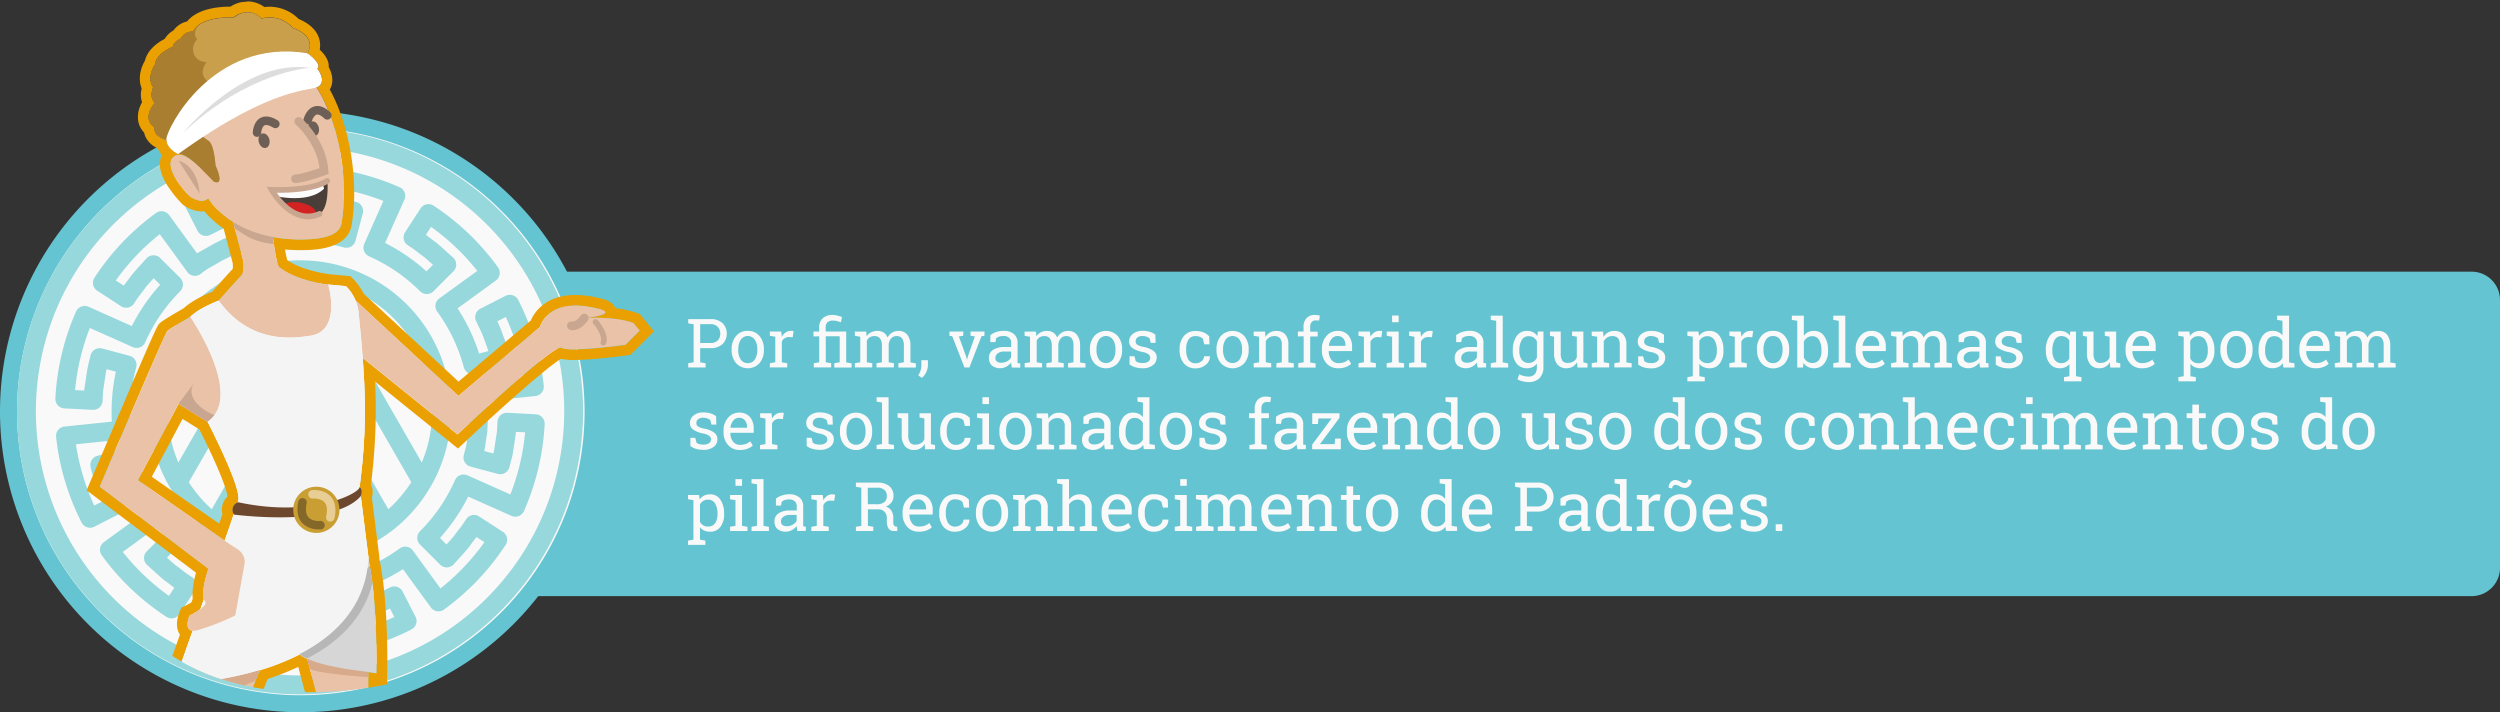 <svg id="Camada_1" data-name="Camada 1" xmlns="http://www.w3.org/2000/svg" xmlns:xlink="http://www.w3.org/1999/xlink" viewBox="0 0 881 251.02"><rect x="0" y="0" width="881" height="251.02" fill="#333333" stroke="none"/><defs><style>.cls-1{fill:none;}.cls-2{fill:#65c4d1;}.cls-3{fill:#f9f9f9;}.cls-4{fill:#97d8dd;}.cls-5{clip-path:url(#clip-path);}.cls-6{fill:#eaa000;}.cls-7{fill:#eac2a7;}.cls-8{fill:#c9a68f;}.cls-9{fill:#d6aa8b;}.cls-10{fill:#d6d6d6;}.cls-11{fill:#c99f4b;}.cls-12{fill:#6d5f56;}.cls-13{fill:#493e38;}.cls-14{clip-path:url(#clip-path-2);}.cls-15{fill:#fcfcfc;}.cls-16{fill:#d32222;}.cls-17{fill:#f4f4f4;}.cls-18{clip-path:url(#clip-path-3);}.cls-19{fill:#b7b7b7;}.cls-20{fill:#6d472e;}.cls-21{fill:#c99e32;}.cls-22{clip-path:url(#clip-path-4);}.cls-23{fill:#aa7e30;}.cls-24{fill:#fff;}.cls-25{fill:#ddd;}.cls-26{fill:#846829;}.cls-27{fill:#e8cd95;}</style><clipPath id="clip-path"><path class="cls-1" d="M240.19,117c0-70.11-80.8-122.8-153-116.46C14.73,6.88,15.41,40.76,15.41,110.88S36.5,243.93,109,243.93,240.19,187.09,240.19,117Z"/></clipPath><clipPath id="clip-path-2"><path class="cls-1" d="M95.75,66.9c-.24-.25,14.12.9,19.61-3.14,0,0,1.08,10.93-3.82,12.12S100.69,75.1,95.75,66.9Z"/></clipPath><clipPath id="clip-path-3"><path class="cls-1" d="M103.88,228.61c3.33,6.62,26.79,8,28.73,8.63,0,0,.61-26.57-3.13-41.49S103.88,228.61,103.88,228.61Z"/></clipPath><clipPath id="clip-path-4"><path class="cls-1" d="M75.36,64c4.13,1.71.57-5.71.57-5.71s-.39-7.43-2.5-8.7a30.14,30.14,0,0,1-4.59-3.75l10.57-7.24L108.3,18.78s4-5.56-5.14-9a10.86,10.86,0,0,0-11-3.28s-4-4.78-9.77-.39c0,0-11.62-.68-14.26,5a4.34,4.34,0,0,0-4.27,2.43s-2.43.92-2.89,2.89c0,0-5.88,2.31-6.24,6.23,0,0-3.21,4.5-.64,8.13,0,0-1.69,3.19.5,5.38,0,0-4.92,5.39,0,8.74,0,0-1.21,3.49,6,4.92l2.14,4.42s2-.94,8,5Z"/></clipPath></defs><title>6-intro</title><path class="cls-2" d="M871,210.08H182.84V95.74H871a10,10,0,0,1,10,10v94.34A10,10,0,0,1,871,210.08Z"/><circle class="cls-3" cx="106" cy="145.02" r="103"/><path class="cls-2" d="M106,45A100,100,0,1,1,6,145,100,100,0,0,1,106,45m0-6A106,106,0,1,0,212,145,106.12,106.12,0,0,0,106,39Z"/><path class="cls-4" d="M105.74,45.2a99.74,99.74,0,1,0,99.74,99.74A99.73,99.73,0,0,0,105.74,45.2Zm0,192.82a93.09,93.09,0,1,1,93.09-93.08A93.08,93.08,0,0,1,105.74,238Z"/><path class="cls-4" d="M152.81,72.49A3.32,3.32,0,0,0,150.3,72a3.38,3.38,0,0,0-2.1,1.44l-5.43,8.37a3.32,3.32,0,0,0,1,4.65,42.72,42.72,0,0,1,3.73,2.66c.75.57,1.5,1.14,2.08,1.55,1,.85,2,1.75,3,2.65l-2.3,2.3a66.67,66.67,0,0,0-14.57-10l6.8-15.24a3.32,3.32,0,0,0-1.69-4.4,86.89,86.89,0,0,0-30.63-7.29,3.3,3.3,0,0,0-3.49,3.14l-.52,10a3.33,3.33,0,0,0,3.14,3.49l3.5.17,3.73.57,1.44.22c.72.11,1.44.21,2.07.35l.45.12L119.7,80a67.61,67.61,0,0,0-17.61-1.42l-1.72-16.64a3.31,3.31,0,0,0-3.66-3,85.73,85.73,0,0,0-30.2,9,3.32,3.32,0,0,0-1.45,4.47l4.54,8.88A3.32,3.32,0,0,0,74,82.83c.67-.31,1.33-.63,2-1a34.31,34.31,0,0,1,4.75-2l.85-.32c1-.37,2-.73,2.93-1.05l.86,3.22c-.82.27-1.61.57-2.4.86l-.79.3a32.12,32.12,0,0,0-4.72,2c-.57.28-1.14.57-2,1L69.8,89.06l-.38.21L59.61,75.8a3.35,3.35,0,0,0-2.17-1.33,3.3,3.3,0,0,0-2.47.6,86.67,86.67,0,0,0-21.69,22.8,3.33,3.33,0,0,0,1,4.6l8.36,5.44a3.31,3.31,0,0,0,2.55.45,3.27,3.27,0,0,0,2.1-1.51q1.23-1.92,2.65-3.72c.58-.75,1.15-1.51,1.56-2.09.85-1,1.75-2,2.65-3l2.3,2.3a66.28,66.28,0,0,0-10,14.57L31.2,108.1a3.34,3.34,0,0,0-4.4,1.69,86.94,86.94,0,0,0-7.29,30.64,3.34,3.34,0,0,0,3.15,3.49l10,.51a3.3,3.3,0,0,0,3.49-3.14l.18-3.5.56-3.73c.09-.47.16-1,.22-1.44.11-.72.21-1.44.35-2.06l.12-.46,3.25.87a67.61,67.61,0,0,0-1.42,17.61l-16.64,1.73a3.33,3.33,0,0,0-3,3.65,86.8,86.8,0,0,0,9,30.21,3.34,3.34,0,0,0,1.94,1.65,3.28,3.28,0,0,0,2.53-.21l8.88-4.53a3.32,3.32,0,0,0,1.51-4.36c-.31-.66-.63-1.31-1-2a34.73,34.73,0,0,1-2-4.78l-.33-.88c-.37-1-.72-1.95-1-2.91l3.26-.87a65.78,65.78,0,0,0,7.59,15.92L36.6,191.06a3.32,3.32,0,0,0-.73,4.65,86.47,86.47,0,0,0,22.8,21.68,3.32,3.32,0,0,0,4.6-1l5.44-8.36a3.32,3.32,0,0,0-1.06-4.66c-1.28-.82-2.53-1.7-3.73-2.65-.74-.58-1.49-1.15-2.08-1.56-1-.85-2-1.74-3-2.65l2.35-2.35c.89.81,1.81,1.63,2.92,2.54.64.46,1.27.94,1.9,1.43a39.8,39.8,0,0,0,3.71,2.6l5.93,3.41.08,0-6.81,15.27a3.29,3.29,0,0,0-.07,2.54,3.34,3.34,0,0,0,1.75,1.85,87,87,0,0,0,30.64,7.29h.17a3.33,3.33,0,0,0,3.32-3.15l.51-10a3.32,3.32,0,0,0-3.14-3.5l-3.49-.17-3.73-.57-1.44-.22c-.72-.1-1.44-.21-2.07-.35l-.46-.12.88-3.25a67.57,67.57,0,0,0,17.6,1.42l1.73,16.64a3.31,3.31,0,0,0,3.65,3,85.57,85.57,0,0,0,30.21-9,3.32,3.32,0,0,0,1.45-4.47l-4.54-8.88a3.32,3.32,0,0,0-4.35-1.51c-.67.31-1.33.64-2,1a34.31,34.31,0,0,1-4.75,2l-.85.32c-1,.37-2,.73-2.93,1l-.88-3.26A65.23,65.23,0,0,0,142,200.56l9.83,13.51a3.32,3.32,0,0,0,4.64.73A86.32,86.32,0,0,0,178.19,192a3.32,3.32,0,0,0-1-4.6L168.86,182a3.32,3.32,0,0,0-2.55-.45,3.28,3.28,0,0,0-2.1,1.51,42.46,42.46,0,0,1-2.65,3.72c-.58.75-1.15,1.51-1.56,2.09-.85,1-1.75,2-2.66,3l-2.29-2.3A66.28,66.28,0,0,0,165,175l15.25,6.8a3.33,3.33,0,0,0,4.39-1.69,87,87,0,0,0,7.3-30.64,3.32,3.32,0,0,0-3.15-3.48l-10-.52a3.35,3.35,0,0,0-3.49,3.14l-.18,3.5-.57,3.73c-.08.48-.15,1-.22,1.44-.1.72-.2,1.44-.35,2.06l-.11.46-3.21-.86,0-.08a23.08,23.08,0,0,0,.41-2.35c.05-.37.1-.74.17-1.15l.51-3.27c0-.11,0-.22,0-.34l.17-3.48V141.3l16.7-1.73a3.33,3.33,0,0,0,3-3.66,86.8,86.8,0,0,0-9-30.21,3.32,3.32,0,0,0-4.47-1.44l-8.88,4.53a3.33,3.33,0,0,0-1.51,4.36c.31.66.63,1.31.95,2a34.73,34.73,0,0,1,2.05,4.78l.33.88c.37,1,.73,2,1,2.91l-3.25.87a66.08,66.08,0,0,0-7.59-15.91l13.5-9.83a3.31,3.31,0,0,0,1.33-2.17,3.37,3.37,0,0,0-.59-2.48A86.59,86.59,0,0,0,152.81,72.49Zm2,32.68a3.31,3.31,0,0,0-.73,4.64,59.27,59.27,0,0,1,9.37,19.65,3.34,3.34,0,0,0,4.07,2.35l9.64-2.58a3.31,3.31,0,0,0,2.39-3.9,48.49,48.49,0,0,0-2.17-6.87l-.26-.72a35.41,35.41,0,0,0-1.87-4.51l3-1.51a80.26,80.26,0,0,1,6.44,21.58L168.21,135a3.34,3.34,0,0,0-3,3.48l.17,3.23v6.35l-.17,3.14-.47,3c-.07.43-.14.87-.2,1.31s-.16,1.18-.27,1.67l-.83,3.2a3.32,3.32,0,0,0,2.36,4.05l9.63,2.57a3.32,3.32,0,0,0,4.08-2.38l1-3.79c.2-.89.33-1.79.46-2.69.06-.43.12-.85.2-1.33l.62-4.11,0-.51,3.27.17a80.93,80.93,0,0,1-5.21,21.89l-15.11-6.74a3.36,3.36,0,0,0-2.55-.07,3.33,3.33,0,0,0-1.85,1.76,59.41,59.41,0,0,1-12.32,18,3.33,3.33,0,0,0,0,4.7l7.05,7.05a3.26,3.26,0,0,0,2.45,1,3.32,3.32,0,0,0,2.38-1.12l1.8-2c1.16-1.25,2.31-2.5,3.53-4,.5-.71,1-1.41,1.57-2.1.37-.49.74-1,1.11-1.48l2.8,1.82a79.87,79.87,0,0,1-15.5,16.3L145.5,194a3.31,3.31,0,0,0-4.64-.73,59.12,59.12,0,0,1-19.64,9.37,3.34,3.34,0,0,0-2.36,4.07l2.58,9.64a3.33,3.33,0,0,0,3.91,2.39,48.78,48.78,0,0,0,6.89-2.18l.69-.26a33.42,33.42,0,0,0,4.51-1.86l1.51,3a80.26,80.26,0,0,1-21.58,6.44l-1.71-16.46a3.3,3.3,0,0,0-3.63-3,60.77,60.77,0,0,1-21.77-1.77A3.32,3.32,0,0,0,86.19,205l-2.58,9.64A3.32,3.32,0,0,0,84,217.2a3.37,3.37,0,0,0,2,1.54l3.79,1c.89.21,1.8.34,2.7.47l1.32.2,4.11.61.51,0-.17,3.27a80.77,80.77,0,0,1-21.88-5.21L83.1,204a3.32,3.32,0,0,0-1.59-4.35l-2.76-1.32L73.08,195a32,32,0,0,1-3-2.16c-.7-.54-1.41-1.08-1.92-1.43-1-.79-1.88-1.64-2.8-2.48-.68-.63-1.37-1.26-2.07-1.87a3.33,3.33,0,0,0-4.54.15l-7,7.06a3.33,3.33,0,0,0-1,2.44,3.36,3.36,0,0,0,1.12,2.39l1.95,1.77c1.27,1.16,2.53,2.32,4,3.56.71.5,1.4,1,2.1,1.56l1.48,1.12L59.55,210a79.82,79.82,0,0,1-16.29-15.5l13.38-9.74A3.28,3.28,0,0,0,58,182.54a3.33,3.33,0,0,0-.59-2.48A59.34,59.34,0,0,1,48,160.42a3.32,3.32,0,0,0-4.06-2.35l-9.64,2.57a3.33,3.33,0,0,0-2.39,3.91,48.45,48.45,0,0,0,2.16,6.87l.27.71a34.77,34.77,0,0,0,1.86,4.51l-3,1.51a80.51,80.51,0,0,1-6.44-21.58l16.46-1.71a3.33,3.33,0,0,0,3-3.63A61,61,0,0,1,48,129.46a3.33,3.33,0,0,0-2.35-4.08L36,122.81a3.29,3.29,0,0,0-2.53.34,3.35,3.35,0,0,0-1.55,2L31,129c-.2.89-.34,1.79-.47,2.69-.06.43-.12.85-.2,1.33l-.61,4.11,0,.51-3.26-.17a80.54,80.54,0,0,1,5.2-21.89l15.12,6.74a3.31,3.31,0,0,0,4.39-1.69,59.62,59.62,0,0,1,12.33-18,3.33,3.33,0,0,0,0-4.7l-7.05-7a3.34,3.34,0,0,0-4.84.14c-.59.67-1.19,1.32-1.8,2-1.15,1.25-2.3,2.51-3.52,4-.51.71-1,1.41-1.57,2.11-.37.48-.75,1-1.12,1.47l-2.79-1.82a79.87,79.87,0,0,1,15.5-16.3L66,95.84a3.33,3.33,0,0,0,4.65.73l.77-.58A12.07,12.07,0,0,1,73,94.87l5.44-3.15c.64-.29,1.28-.6,1.91-.91a26.19,26.19,0,0,1,3.89-1.67l1-.37a34.11,34.11,0,0,1,4.82-1.52,3.36,3.36,0,0,0,2.16-1.51,3.32,3.32,0,0,0,.38-2.61L90,73.5a3.34,3.34,0,0,0-3.91-2.4,50.55,50.55,0,0,0-6.89,2.18l-.69.26A34.64,34.64,0,0,0,74,75.4l-1.52-3A80.69,80.69,0,0,1,94.11,66l1.7,16.46A3.23,3.23,0,0,0,97,84.7a3.3,3.3,0,0,0,2.43.73,61.2,61.2,0,0,1,21.77,1.77,3.34,3.34,0,0,0,2.53-.33,3.3,3.3,0,0,0,1.54-2l2.58-9.64a3.33,3.33,0,0,0-2.38-4.08l-3.78-1c-.9-.2-1.8-.34-2.71-.47l-1.32-.2-4.1-.61-.52,0,.17-3.26a80.45,80.45,0,0,1,21.89,5.2l-6.74,15.12a3.33,3.33,0,0,0,1.69,4.39,59.66,59.66,0,0,1,18,12.33,3.33,3.33,0,0,0,4.7,0l7.05-7.05a3.34,3.34,0,0,0-.14-4.84c-.66-.58-1.31-1.18-2-1.77-1.26-1.16-2.52-2.32-4-3.55-.71-.51-1.4-1-2.09-1.57l-1.48-1.12,1.81-2.79a79.61,79.61,0,0,1,16.3,15.5Z"/><path class="cls-4" d="M105.74,91.74a53.09,53.09,0,0,0-45.87,80,4,4,0,0,0,.2.35,53.87,53.87,0,0,0,13.56,15.17c.09.06.14.14.23.2l.07,0a52.79,52.79,0,0,0,63.6,0l.09,0c.09-.06.14-.14.22-.2a53.56,53.56,0,0,0,13.56-15.17,2.5,2.5,0,0,0,.21-.35,53.09,53.09,0,0,0-45.87-80Zm-6,7.08L62.84,163a46.5,46.5,0,0,1,36.9-64.18ZM79.9,183.62l25.84-44.92,25.84,44.92a46.4,46.4,0,0,1-51.68,0Zm56.95-4.17-26.79-46.57a5,5,0,0,0-8.65,0L74.62,179.45a46.7,46.7,0,0,1-8.09-9.53l39.21-68.19,7.6,13.19.15.29,31.45,54.71a46.7,46.7,0,0,1-8.09,9.53ZM148.63,163l-29.22-50.84c0-.1-.1-.2-.15-.3l-7.52-13A46.5,46.5,0,0,1,148.63,163Z"/><g class="cls-5"><path class="cls-6" d="M87.2,4.28a6.87,6.87,0,0,1,4.91,2.24,11.69,11.69,0,0,1,3-.39,10.85,10.85,0,0,1,8.07,3.67c8.87,3.33,5.35,8.67,5.15,9h.09s5.21,3.64,3.43,5.42c0,0,3.21,4,.64,6.13a2.88,2.88,0,0,1-.93.46c7.29,11.36,11.64,31.42,8.77,47.95-.57,3.28-4.31,5.63-14.39,5.63h0a53.34,53.34,0,0,1-9.75-.86c.09.77.2,1.61.32,2.44h0c.5,3.6,1.24,7.7,2,8.3,5.15,3.86,12.81,5.46,17.12,6.09l6.24.58a14.71,14.71,0,0,1,3.24,4.76h0l36.43,33.82,28.75-24.31s1.91-7.51,12.55-7.51a27.41,27.41,0,0,1,4.38.38c14.51,2.35-1.32,4.06-1.32,4.06s1.65-.14,4.07-.14c3.64,0,9,.31,13.26,1.85l2.19,2.68-5,5s-11.59,1.61-18.22,1.61c-2.11,0-3.72-.17-4.3-.59a.39.39,0,0,0-.25-.07c-3.95,0-36.43,30.63-36.43,30.63l-33.44-27c.5,6.64.85,13.73.78,20.29a209.71,209.71,0,0,1-1.86,25.3c1.46,1,.41,3.23.41,3.23l2.73,21.73c0,.16,0,.32,0,.48,3.39,15.11,2.82,40.16,2.82,40.16a26.18,26.18,0,0,0-2.87-.43l0,1.82h0c-.07,12.66,0,30.94.72,35.11,1.18,6.53,0,9.73,0,9.73s3.21,50.77,3.21,51.16,4.49,6.17,4.49,6.17,5.94,4.67,10.57,8.38h0a13.52,13.52,0,0,1,3.87,1.64,3.74,3.74,0,0,1,1.16,2.43c.31.2.82.55,1.4,1a15,15,0,0,0,4,.75c.63.63,0,1.32-.83,1.88.46.49.74.92.66,1.2-.3,1.12-4.6,5.64-12.38,5.64-.43,0-.88,0-1.34,0-8.17-.54-19.48-9.23-20.41-11.66a7.18,7.18,0,0,1,.12-4.88c0-2.07,1.25-4.54,1.94-5.78,1.06-1.92,1.81-7.38,1.81-7.38-11.76-41.28-5-47.09-6.31-50.08-.81-1.91-8.08-28.93-13.27-48.37h0l0-.06c-.3-1.13-.59-2.24-.88-3.32a14.36,14.36,0,0,1-2.68-1.58,84.58,84.58,0,0,1-14.12,5.59L75.93,275s-2.66,9.78-5.81,12.94a139.28,139.28,0,0,1-7.81,22.56c-5.35,12-7.7,28.45-7.7,28.45s3.83,9.73,4.28,15.81c4.51,6.17,8.55,13.78,3.19,16a30.77,30.77,0,0,1-11.68,2.06c-6.47,0-12.27-1.52-13.62-2.87-2.17-2.17,4-18.64,4-18.64.19-1.5.61-2.95,1.48-3.56a26.24,26.24,0,0,0,4.7-5.13s-.8-2.14,1.45-5S54,316.24,54,313.81s-3-20.53,7-27.66c0,0,1.14-23.16,4.06-39.91h0c.32-1.9.67-3.71,1-5.4-3.06.25-4.9.29-4.9.29s3-8.26,6.75-18.89c-3.23-.31-1.11-5.32-1.11-5.32a26.92,26.92,0,0,0,3.79-2.23c.41-1.16.83-2.32,1.24-3.49-1.07-2.63,1.6-10.82,1.6-10.82l-9.8-7.4L35.15,171.5S58,117.53,59,116.6c.6-.6,5-3.19,8.07-4.94,3.19-3.19,10-5.72,10-5.72s6.52-7.38,7.91-8.77.75-5.24.75-5.24L82.16,78.21c-6.31-4-8.8-8.38-8.8-8.38a3.15,3.15,0,0,1-2.32.93,8.23,8.23,0,0,1-4.17-1.57s-9.05-9-6.2-13.33A2.69,2.69,0,0,1,63,54.56c1.86,0,4.09,1.54,5.65,2.86-3.21-2.8-4.93-3.19-5.62-3.19l-.22,0-.06,0,0,0-.06,0,0-.07c-.67-.34-3.7-2-4-4.82C53.55,47.8,54.54,45,54.54,45c-4.92-3.35,0-8.74,0-8.74C52.35,34,54,30.83,54,30.83c-2.57-3.63.64-8.13.64-8.13.36-3.92,6.24-6.23,6.24-6.23.46-2,2.89-2.89,2.89-2.89a4.27,4.27,0,0,1,4-2.44h.32C70.22,6.54,78.21,6.1,81.21,6.1c.71,0,1.13,0,1.13,0A8,8,0,0,1,87.2,4.28m-8,186.21c1.28-3.66,2.39-6.85,3.22-9.29a2.81,2.81,0,0,1,1.37-4.14c.08-.23.13-.43.17-.57,1.29-4.7-10.8-27.79-10.8-27.79l-10.2-6.39L48.6,169.21l22.87,15.93,7.68,5.35M153.42,353h0M87.2.52h0a11.22,11.22,0,0,0-6,1.82h0c-4.35,0-11.64.74-15.29,5.23a7.94,7.94,0,0,0-4.76,3.13,8.67,8.67,0,0,0-3.11,3c-2.2,1.14-6,3.65-6.95,7.66-1.37,2.31-2.63,6.15-1.16,9.81a8.58,8.58,0,0,0,.14,4.9,10.07,10.07,0,0,0-1.43,6.11,7.86,7.86,0,0,0,2.16,4.56,6.69,6.69,0,0,0,.59,1.73,8.63,8.63,0,0,0,4.16,3.79,9.12,9.12,0,0,0,1.51,2.38c-1.51,3.06-.66,7,2.53,11.64a43.63,43.63,0,0,0,4.61,5.61l.19.18.21.16A11.7,11.7,0,0,0,71,74.52a7.17,7.17,0,0,0,1-.07,33.42,33.42,0,0,0,6.81,6.11L82,92.69a8.24,8.24,0,0,1,0,2.1c-1.52,1.58-5.59,6.16-7.2,8-2.09.84-7,3-10.1,5.86-7.42,4.28-8,4.88-8.46,5.31-.73.73-1.09,1.1-13,29-5.77,13.46-11.51,27-11.57,27.11l-1.14,2.71,2.34,1.76L61.37,196l7.71,5.81c-.79,2.9-1.5,6.48-1.15,9.15l-.47,1.32c-1.12.7-2.25,1.24-2.27,1.25l-1.29.61-.56,1.32c-.47,1.11-1.87,5-.13,7.88l.2.31c-3.31,9.31-5.79,16.22-5.79,16.22L55.78,245l5.45-.1h.21l-.12.74v0c-2.5,14.34-3.7,32.92-4,38.6-8.89,7.94-7.61,23.15-7.17,28.32,0,.47.09,1.06.09,1.23-.06,2.7-3.25,19.07-4.8,21.56a10.12,10.12,0,0,0-2.35,6.23,18.33,18.33,0,0,1-3,3.11c-1.59,1.12-2.57,3-3,5.71-.42,1.16-1.68,4.65-2.76,8.39C32,366.87,32,370.5,34.12,372.66c2.73,2.73,10.35,4,16.28,4a34.39,34.39,0,0,0,13.13-2.35,7.53,7.53,0,0,0,4.56-5c1.09-3.92-.67-9-5.56-15.86-.65-5.35-3.11-12.3-4.05-14.84.58-3.59,2.91-16.75,7.26-26.51a145.08,145.08,0,0,0,7.81-22.3c3.14-3.93,5.38-11.49,6-13.54l14.77-37A89.12,89.12,0,0,0,105.1,235l.39,1.46v0c10.92,40.92,12.82,47.16,13.32,48.54,0,.3-.12.83-.2,1.28-.81,4.86-2.7,16.18,6.27,47.93a26,26,0,0,1-1.27,5.31,17.09,17.09,0,0,0-2.39,6.9,10.87,10.87,0,0,0,.11,6.92c1.22,3.2,7.17,7.21,9,8.36,3.08,2,9.08,5.34,14.7,5.71.53,0,1.07.05,1.59.05,9.13,0,15.19-5.39,16-8.41a4.23,4.23,0,0,0,.12-1.58,4.78,4.78,0,0,0,.42-1.5,4.55,4.55,0,0,0-1.34-3.65l-1-1-1.46-.06a12.14,12.14,0,0,1-2.29-.33,7,7,0,0,0-2-2.95,13.89,13.89,0,0,0-4.53-2.16c-3.81-3.06-8.33-6.62-9.63-7.64-1.32-1.71-2.79-3.66-3.48-4.64-.17-2.84-.79-12.92-3.11-49.61a26.41,26.41,0,0,0-.1-10.8c-.24-1.33-.77-7.06-.67-31.63l2.79.88.12-5c0-1,.53-25.09-2.79-40.51h0l0-.33,0-.34-2.62-20.84a6.62,6.62,0,0,0-.32-4.67,213.52,213.52,0,0,0,1.68-24.24c0-3.66,0-7.64-.25-12L158.85,156l2.55,2.07,2.39-2.26c13.32-12.56,29.38-26.72,33.88-29.35a19.11,19.11,0,0,0,4.52.4c6.81,0,18.25-1.57,18.73-1.63l1.25-.18.89-.89,5-5,2.41-2.4-2.16-2.64-2.19-2.67-.66-.8-1-.35a34.93,34.93,0,0,0-7.65-1.7c-.41-1.11-1.42-2.26-3.61-3a34.18,34.18,0,0,0-5.43-1.22,31.43,31.43,0,0,0-5-.43c-10.63,0-14.51,6.23-15.72,9l-25.47,21.53-33.44-31a18.93,18.93,0,0,0-3.69-5.16l-1-1-1.35-.13-6.14-.57c-3.67-.54-10.23-1.87-14.71-4.92a31.85,31.85,0,0,1-.81-3.78c1.75.15,3.54.23,5.35.23,4.11,0,16.59,0,18.1-8.74,2.67-15.35-.55-34.87-7.67-47.86,1.45-2.42,1-5.4-.39-7.91a6.45,6.45,0,0,0,0-.76c-.19-2.08-1.64-3.95-3.16-5.37a8.23,8.23,0,0,0-.23-4c-.92-2.91-3.34-5.2-7.2-6.83A14.56,14.56,0,0,0,95.09,2.37a15.27,15.27,0,0,0-1.9.12,10.26,10.26,0,0,0-6-2ZM53.49,168l10.84-20.39,5.91,3.7c.91,1.77,3,5.94,5.06,10.46,3.77,8.3,4.68,11.84,4.89,13.19a6.45,6.45,0,0,0-1.66,2.52,6.37,6.37,0,0,0-.14,3.71c-.34,1-.73,2.12-1.16,3.35l-3.61-2.51L53.49,168ZM137.4,334.62Z"/><path class="cls-7" d="M125.12,105.67l36.43,33.82,28.75-24.31s2.41-9.49,16.93-7.13-1.32,4.06-1.32,4.06,10.27-.85,17.33,1.71l2.19,2.68-5,5s-20.11,2.78-22.52,1-36.68,30.56-36.68,30.56l-33.44-27-6.57-5.6Z"/><path class="cls-7" d="M81.67,76.32l4.06,15.61s.64,3.85-.75,5.24-7.91,8.77-7.91,8.77l-3.64,7.17,21.07,12,25.13-6.74-.75-17.65S106,99.88,98.51,94.25c-1.47-1.11-2.73-14-2.73-14Z"/><path class="cls-8" d="M96.48,86c-.4-2.88-.72-5.78-.72-5.78l-14.12-4,1.13,4.34s4.42,2.88,5.8,3.49A26.73,26.73,0,0,0,96.48,86Z"/><path class="cls-7" d="M70,110s-10.06,5.69-11,6.61-23.81,54.9-23.81,54.9L63.63,193l9.8,7.4s-3.1,9.52-1.28,11.33-5.35,5.21-5.35,5.21-2.78,6.56,2.85,5.13a83.44,83.44,0,0,0,13.26-5.2l3.78-21.11-15.22-10.6L48.6,169.21l14.31-26.9,10.2,6.39,12.51-9.14-9-22.39-3.85-8.41Z"/><path class="cls-7" d="M73.36,69.83s8.17,14.54,32.55,14.54c10.09,0,13.83-2.35,14.4-5.63,3.57-20.57-4-46.6-14.58-54.54-9.25-7-42.07,19.39-42.07,19.39l7,15.69s-7.13-7.7-10-3.42,6.2,13.33,6.2,13.33S70.94,72.26,73.36,69.83Z"/><path class="cls-7" d="M96.53,223.36,75.93,275s-2.66,9.78-5.81,12.94a139.28,139.28,0,0,1-7.81,22.56c-5.35,12-7.7,28.45-7.7,28.45s4.87,12.35,4.28,17.91c0,0,4.65,6.42,2.78,10.11s-9.2,1.5-9.2,1.5-12.24,1.6-14.06-1.45,2.3-11.23,2.3-11.23-.59-6.52,1.55-8a26.24,26.24,0,0,0,4.7-5.13s-.8-2.14,1.45-5S54,316.24,54,313.81s-3-20.53,7-27.66c0,0,2.42-49.2,9.26-56S96.53,219.2,96.53,219.2Z"/><path class="cls-9" d="M96.53,223.36,90,239.88s-9.12,4.06-11.43,4.63c-1.71.42-13.91,4.19-13.5,1.73,1.29-7.69,3.06-14,5.2-16.13,6.85-6.85,26.31-10.91,26.31-10.91Z"/><path class="cls-7" d="M103.88,215.71s17.25,65.16,18.53,68.16-5.45,8.8,6.31,50.08c0,0-.75,5.46-1.81,7.38s-3.53,6.85-.43,8.56,13.15,10.27,17.43,11,12.3-3,12.3-3,4.28-1.6,2.94-2.94c0,0-3.9-.16-5.19-1.45s-15.83-12.72-15.83-12.72-4.49-5.78-4.49-6.17-3.21-51.16-3.21-51.16,1.18-3.2,0-9.73-.6-47.62-.6-47.62Z"/><path class="cls-9" d="M103.88,215.71l5.26,19.79c.46,1.73,20.58,3.13,20.58,3.13l.11-12.51Z"/><path class="cls-10" d="M103.88,228.61c3.33,6.62,26.79,8,28.73,8.63,0,0,.61-26.57-3.13-41.49S103.88,228.61,103.88,228.61Z"/><path class="cls-11" d="M75.36,64c4.13,1.71.57-5.71.57-5.71s-.39-7.43-2.5-8.7a30.14,30.14,0,0,1-4.59-3.75l39.46-27s4-5.56-5.14-9a10.86,10.86,0,0,0-11-3.28s-4-4.78-9.77-.39c0,0-11.62-.68-14.26,5a4.34,4.34,0,0,0-4.27,2.43s-2.43.92-2.89,2.89c0,0-5.88,2.31-6.24,6.23,0,0-3.21,4.5-.64,8.13,0,0-1.69,3.19.5,5.38,0,0-4.92,5.39,0,8.74,0,0-1.21,3.49,6,4.92l2.14,4.42s2-.94,8,5Z"/><ellipse class="cls-12" cx="93.05" cy="49.57" rx="1.92" ry="2.62" transform="translate(-9.27 24.17) rotate(-14.1)"/><path class="cls-12" d="M90.59,48.23h-.07a1.49,1.49,0,0,1-1.43-1.56c0-.38.23-3.78,2.71-5.12,1.6-.86,3.6-.6,5.94.8a1.5,1.5,0,1,1-1.54,2.57c-1.33-.79-2.38-1.05-3-.73-.79.42-1.11,1.94-1.15,2.62A1.49,1.49,0,0,1,90.59,48.23Z"/><ellipse class="cls-12" cx="110.48" cy="45.34" rx="1.92" ry="2.62" transform="translate(-7.72 28.29) rotate(-14.1)"/><path class="cls-12" d="M108.44,43.78a1.39,1.39,0,0,1-.4-.06A1.5,1.5,0,0,1,107,41.88c.11-.37,1.07-3.63,3.79-4.38,1.75-.49,3.65.22,5.61,2.1a1.5,1.5,0,0,1-2.07,2.17c-1.12-1.07-2.09-1.56-2.74-1.38-.85.23-1.51,1.64-1.69,2.29A1.52,1.52,0,0,1,108.44,43.78Z"/><path class="cls-13" d="M95.75,66.9c-.24-.25,14.12.9,19.61-3.14,0,0,1.08,10.93-3.82,12.12S100.69,75.1,95.75,66.9Z"/><g class="cls-14"><path class="cls-15" d="M94.81,68.62s13.43,3.83,19.4-2.14l-.75-2.72L93.78,65.09Z"/><path class="cls-16" d="M97.17,73.54s4.32-4.17,11.2-1.39,0,7.81,0,7.81Z"/></g><path class="cls-8" d="M108.59,77.29c-8.18,0-13.65-9.79-13.72-9.91L94,65.81l1.79.09c.14,0,13.27.64,19-3a1,1,0,1,1,1.07,1.69c-5,3.12-14.29,3.39-18.3,3.34,2.13,3.12,7.62,9.59,14.63,6.54a1,1,0,1,1,.8,1.83A10.94,10.94,0,0,1,108.59,77.29Z"/><path class="cls-8" d="M70.33,68.19s-.21-9.36-7.43-11.6"/><path class="cls-8" d="M62.91,142.31s6.17-8.27,5.35-7c-4.51,7,11.56,15.06,15.33,10.75a9.64,9.64,0,0,1-10.48,2.65Z"/><path class="cls-17" d="M77.07,105.94s-6.85,2.53-10,5.72c0,0,19.2,27.84,6.08,37,0,0,12.09,23.09,10.8,27.79s-22.75,64.64-22.75,64.64,66.31-1.18,68.67-44.53l-3.14-25a209.71,209.71,0,0,0,1.86-25.3c.13-12.18-1.2-26.18-2.18-35.73a15.36,15.36,0,0,0-4.5-9.69l-6.24-.58s4.92,16.51-6.48,18.08C103,119.26,88.19,121.24,77.07,105.94Z"/><g class="cls-18"><path class="cls-19" d="M63.63,242.75s66.31-1.18,68.67-44.53Z"/></g><path class="cls-17" d="M77.07,105.94s-6.85,2.53-10,5.72c0,0,19.2,27.84,6.08,37,0,0,12.09,23.09,10.8,27.79s-22.75,64.64-22.75,64.64,66.31-1.18,68.67-44.53l-3.14-25a209.71,209.71,0,0,0,1.86-25.3c.13-12.18-1.2-26.18-2.18-35.73a15.36,15.36,0,0,0-4.5-9.69l-6.24-.58s4.92,16.51-6.48,18.08C103,119.26,88.19,121.24,77.07,105.94Z"/><path class="cls-7" d="M63.63,193l9.8,7.4s-3.1,9.52-1.28,11.33-5.35,5.21-5.35,5.21-2.78,6.56,2.85,5.13a83.44,83.44,0,0,0,13.26-5.2L86.12,199s1-3.52-3-5.86c-3.09-1.82-11.64-8-11.64-8Z"/><path class="cls-20" d="M82.44,181.34s35,4.66,44.66-6.47c0,0,1.05-2.19-.41-3.23.21,2.06-16.42,11-42.78,5.35A2.87,2.87,0,0,0,82.44,181.34Z"/><circle class="cls-21" cx="111.48" cy="179.66" r="8.15"/><g class="cls-22"><path class="cls-23" d="M72.76,21.92s-3.5,4.24.94,7.08c1.56,1-4.6,5.77-4.6,5.77l-2.49,14A18.72,18.72,0,0,1,72,47.44L83.22,60.33,76,64.84,53,49.32,37.64,19.71,57.39,1.78l21.6-5L75.2,4.28S66,9.88,69.53,13.92C67.34,15.46,66.91,21.51,72.76,21.92Z"/></g><path class="cls-24" d="M62.77,54.29S58.64,52.44,58.64,49,74.75,13.22,108.4,18.78c0,0,5.21,3.64,3.43,5.42,0,0,3.21,4,.64,6.13S97.42,29.33,62.77,54.29Z"/><path class="cls-25" d="M64.59,46.74s21.53-26.25,44.56-22.82C109.15,23.92,87.69,25.07,64.59,46.74Z"/><path class="cls-26" d="M112.38,186.57a8,8,0,0,1-5.91-2.3c-1.58-1.77-2-4.33-1.32-7.61a1.5,1.5,0,0,1,2.93.63c-.49,2.28-.28,4,.62,5,1.36,1.54,4,1.3,4.08,1.3a1.5,1.5,0,0,1,.3,3S112.78,186.57,112.38,186.57Z"/><path class="cls-27" d="M116.41,183.81a1.24,1.24,0,0,1-.33,0,1.5,1.5,0,0,1-1.14-1.79c.51-2.28.31-3.95-.59-5-1.36-1.54-4-1.32-4.07-1.32a1.5,1.5,0,0,1-.29-3c.17,0,4.22-.37,6.6,2.31,1.58,1.78,2,4.34,1.28,7.62A1.51,1.51,0,0,1,116.41,183.81Z"/><path class="cls-8" d="M104.09,64.49a1.5,1.5,0,0,1,0-3c1.48,0,5.62-1.25,8.52-2.24-.92-7.27-5.57-12.7-8.35-15.36a1.5,1.5,0,1,1,2.07-2.17c3.24,3.09,8.76,9.61,9.38,18.45l.08,1.14-1.07.38C113.92,62,106.84,64.49,104.09,64.49Z"/><path class="cls-8" d="M201.82,116.36a4.59,4.59,0,0,1-.73-.06,1.5,1.5,0,1,1,.52-3c1.11.21,2.57-1.34,3.07-2.07a1.49,1.49,0,0,1,2.08-.4,1.51,1.51,0,0,1,.39,2.09C206.9,113.33,204.74,116.36,201.82,116.36Z"/><path class="cls-8" d="M212.62,121.74a1.07,1.07,0,0,1-.35-.06,1,1,0,0,1-.59-1.29c.7-1.93-1.65-5.24-2.53-6.25a1,1,0,1,1,1.51-1.31c.43.49,4.13,4.87,2.9,8.25A1,1,0,0,1,212.62,121.74Z"/></g><path class="cls-3" d="M250.37,112.46a6,6,0,0,1,4.24,1.4,5.29,5.29,0,0,1,0,7.42,6,6,0,0,1-4.24,1.4h-3.63v5l1.91.33v1.48h-6.12V128l1.91-.33V114.27l-1.91-.32v-1.49h7.84Zm-3.63,8.41h3.63a3.36,3.36,0,0,0,2.59-.93,3.31,3.31,0,0,0,.86-2.35,3.37,3.37,0,0,0-.86-2.37,3.33,3.33,0,0,0-2.59-1h-3.63Z"/><path class="cls-3" d="M257.84,123.06a7,7,0,0,1,1.53-4.63,5.07,5.07,0,0,1,4.13-1.82,5.16,5.16,0,0,1,4.16,1.81,7,7,0,0,1,1.53,4.64v.26a6.92,6.92,0,0,1-1.53,4.64,5.64,5.64,0,0,1-8.29,0,6.91,6.91,0,0,1-1.53-4.63Zm2.31.26a6,6,0,0,0,.85,3.33,2.83,2.83,0,0,0,2.53,1.31,2.8,2.8,0,0,0,2.49-1.31,6,6,0,0,0,.86-3.33v-.26a6,6,0,0,0-.86-3.31,3,3,0,0,0-5,0,6,6,0,0,0-.84,3.31Z"/><path class="cls-3" d="M271.3,118.33v-1.49h4l.22,1.84a4.32,4.32,0,0,1,1.33-1.52,3.07,3.07,0,0,1,1.81-.55,3.6,3.6,0,0,1,.56,0,2.52,2.52,0,0,1,.44.08l-.31,2.15-1.31-.07a2.58,2.58,0,0,0-1.53.43,2.71,2.71,0,0,0-1,1.2v7.27l1.91.33v1.48H271.3V128l1.91-.33v-9Z"/><path class="cls-3" d="M286.67,118.55v-1.71h2v-1.37a4.35,4.35,0,0,1,1.25-3.31,4.91,4.91,0,0,1,3.47-1.17,6.32,6.32,0,0,1,1.55.19,18.28,18.28,0,0,1,1.78.53l-.39,1.87a11.36,11.36,0,0,0-1.32-.42,5.8,5.8,0,0,0-1.44-.18,2.77,2.77,0,0,0-2,.61,2.59,2.59,0,0,0-.6,1.88v1.37h7.23v10.87l1.91.33v1.48H294V128l1.91-.33v-9.16H291v9.16l1.91.33v1.48h-6.13V128l1.91-.33v-9.16Z"/><path class="cls-3" d="M301.25,128l1.91-.33v-9l-1.91-.33v-1.49h4l.16,1.65A4.05,4.05,0,0,1,307,117.1a4.78,4.78,0,0,1,2.22-.49,3.94,3.94,0,0,1,2.18.58,3.55,3.55,0,0,1,1.36,1.76,4.74,4.74,0,0,1,1.58-1.71,4.2,4.2,0,0,1,2.3-.63,3.79,3.79,0,0,1,3.07,1.33,6.06,6.06,0,0,1,1.13,4v5.77l1.91.33v1.48h-6.15V128l1.92-.33v-5.8a4.2,4.2,0,0,0-.65-2.65,2.34,2.34,0,0,0-1.91-.78,2.43,2.43,0,0,0-1.94.85,3.71,3.71,0,0,0-.85,2.14v6.24L315,128v1.48h-6.13V128l1.91-.33v-5.8a4.16,4.16,0,0,0-.66-2.6,2.32,2.32,0,0,0-1.92-.83,3.15,3.15,0,0,0-1.73.43,2.83,2.83,0,0,0-1,1.22v7.58l1.91.33v1.48h-6.13Z"/><path class="cls-3" d="M327,128.68a5.83,5.83,0,0,1-.57,2.4,6,6,0,0,1-1.55,2.08l-1.3-.86a7.21,7.21,0,0,0,.83-1.73,5.94,5.94,0,0,0,.28-1.86v-1.78H327Z"/><path class="cls-3" d="M339.43,118.33l-1.53.23,2.62,7.22.21.92h.07l.22-.92,2.53-7.22-1.53-.23v-1.49h4.9v1.49l-1.05.17-4.25,11h-1.75l-4.3-11-1-.17v-1.49h4.9Z"/><path class="cls-3" d="M356.57,129.52c-.07-.34-.12-.65-.16-.93a7.34,7.34,0,0,1-.08-.82,5.79,5.79,0,0,1-1.67,1.43,4.77,4.77,0,0,1-5.15-.4,3.55,3.55,0,0,1-1-2.73,3.15,3.15,0,0,1,1.45-2.78,7.16,7.16,0,0,1,4-1h2.37v-1.47a2.29,2.29,0,0,0-.7-1.77,2.79,2.79,0,0,0-2-.65,5,5,0,0,0-1.52.22,3,3,0,0,0-1.08.61l-.24,1.34H349v-2.46a6.8,6.8,0,0,1,2.09-1.11,8.23,8.23,0,0,1,2.68-.41,5.29,5.29,0,0,1,3.49,1.1,3.84,3.84,0,0,1,1.33,3.15V127c0,.17,0,.33,0,.49a3.55,3.55,0,0,0,0,.46l.94.13v1.48Zm-3.71-1.69a4.12,4.12,0,0,0,2.1-.55,3.43,3.43,0,0,0,1.35-1.32v-2.09h-2.46a3.49,3.49,0,0,0-2.24.66,2,2,0,0,0-.83,1.59,1.58,1.58,0,0,0,.52,1.27A2.31,2.31,0,0,0,352.86,127.83Z"/><path class="cls-3" d="M361.06,128l1.91-.33v-9l-1.91-.33v-1.49h4l.15,1.65a4.12,4.12,0,0,1,1.57-1.39,4.78,4.78,0,0,1,2.22-.49,3.94,3.94,0,0,1,2.18.58,3.55,3.55,0,0,1,1.36,1.76,4.68,4.68,0,0,1,1.59-1.71,4.14,4.14,0,0,1,2.29-.63,3.79,3.79,0,0,1,3.07,1.33,6.06,6.06,0,0,1,1.13,4v5.77l1.91.33v1.48h-6.14V128l1.91-.33v-5.8a4.2,4.2,0,0,0-.65-2.65,2.33,2.33,0,0,0-1.91-.78,2.43,2.43,0,0,0-1.94.85,3.78,3.78,0,0,0-.85,2.14v6.24l1.91.33v1.48h-6.12V128l1.91-.33v-5.8a4.15,4.15,0,0,0-.67-2.6,2.31,2.31,0,0,0-1.91-.83,3.18,3.18,0,0,0-1.74.43,2.83,2.83,0,0,0-1,1.22v7.58l1.91.33v1.48h-6.13Z"/><path class="cls-3" d="M384.09,123.06a7,7,0,0,1,1.52-4.63,5.64,5.64,0,0,1,8.29,0,7,7,0,0,1,1.53,4.64v.26a7,7,0,0,1-1.52,4.64,5.65,5.65,0,0,1-8.3,0,7,7,0,0,1-1.52-4.63Zm2.31.26a6,6,0,0,0,.85,3.33,3.06,3.06,0,0,0,5,0,6,6,0,0,0,.85-3.33v-.26a6,6,0,0,0-.85-3.31,3,3,0,0,0-5,0,6,6,0,0,0-.84,3.31Z"/><path class="cls-3" d="M407.24,120.82h-1.73l-.37-1.52a3.14,3.14,0,0,0-1.07-.64,4,4,0,0,0-1.44-.24,2.67,2.67,0,0,0-1.83.54,1.68,1.68,0,0,0-.6,1.3,1.47,1.47,0,0,0,.53,1.19,5.71,5.71,0,0,0,2.14.77,9.15,9.15,0,0,1,3.58,1.4,2.82,2.82,0,0,1,1.17,2.37,3.27,3.27,0,0,1-1.37,2.73,5.68,5.68,0,0,1-3.56,1.05,9.34,9.34,0,0,1-2.59-.34,6.58,6.58,0,0,1-2.05-1l0-2.89h1.74l.43,1.7a2.47,2.47,0,0,0,1.09.53,5.89,5.89,0,0,0,1.4.16,3.25,3.25,0,0,0,1.92-.5,1.51,1.51,0,0,0,.7-1.3,1.57,1.57,0,0,0-.58-1.26,5.43,5.43,0,0,0-2.2-.85,9.42,9.42,0,0,1-3.48-1.37,2.77,2.77,0,0,1-1.17-2.35,3.29,3.29,0,0,1,1.32-2.63,5.19,5.19,0,0,1,3.43-1.09,8.35,8.35,0,0,1,2.59.37,5.55,5.55,0,0,1,1.91,1Z"/><path class="cls-3" d="M421.44,128a3.13,3.13,0,0,0,2-.71,2.16,2.16,0,0,0,.87-1.74h2.07l0,.07a3.54,3.54,0,0,1-1.46,2.91,5.33,5.33,0,0,1-3.53,1.28,5.13,5.13,0,0,1-4.23-1.81,7,7,0,0,1-1.46-4.53v-.5a6.91,6.91,0,0,1,1.47-4.51,5.09,5.09,0,0,1,4.22-1.81,7,7,0,0,1,2.73.5,5.62,5.62,0,0,1,2,1.38l.11,2.81h-1.84l-.51-2a3,3,0,0,0-1.05-.64,3.9,3.9,0,0,0-1.45-.25,2.79,2.79,0,0,0-2.6,1.31,6.14,6.14,0,0,0-.78,3.2v.5a6.32,6.32,0,0,0,.77,3.24A2.81,2.81,0,0,0,421.44,128Z"/><path class="cls-3" d="M428.69,123.06a7,7,0,0,1,1.52-4.63,5.64,5.64,0,0,1,8.29,0,7,7,0,0,1,1.53,4.64v.26a6.92,6.92,0,0,1-1.52,4.64,5.65,5.65,0,0,1-8.3,0,7,7,0,0,1-1.52-4.63Zm2.31.26a6,6,0,0,0,.85,3.33,3.06,3.06,0,0,0,5,0,6,6,0,0,0,.86-3.33v-.26a6,6,0,0,0-.86-3.31,3,3,0,0,0-5,0,6,6,0,0,0-.84,3.31Z"/><path class="cls-3" d="M441.8,128l1.91-.33v-9l-1.91-.33v-1.49h4l.16,1.89a4.5,4.5,0,0,1,1.59-1.57,4.22,4.22,0,0,1,2.17-.55,4.15,4.15,0,0,1,3.18,1.2,5.26,5.26,0,0,1,1.12,3.71v6.19l1.91.33v1.48h-6.13V128l1.91-.33v-6.15a3.46,3.46,0,0,0-.66-2.38,2.64,2.64,0,0,0-2-.7,3.25,3.25,0,0,0-1.76.48,3.52,3.52,0,0,0-1.23,1.31v7.44l1.91.33v1.48H441.8Z"/><path class="cls-3" d="M457.37,118.55v-1.71h2v-1.61a4.33,4.33,0,0,1,1.06-3.13,3.88,3.88,0,0,1,3-1.11,4.4,4.4,0,0,1,.8.07c.27,0,.57.1.89.18l-.28,1.76a4.38,4.38,0,0,0-.51-.09,6.08,6.08,0,0,0-.61,0,1.84,1.84,0,0,0-1.51.6,2.7,2.7,0,0,0-.5,1.75v1.61h2.65v1.71h-2.65v9.16l1.91.33v1.48h-6.12V128l1.91-.33v-9.16Z"/><path class="cls-3" d="M471.63,129.77a5.36,5.36,0,0,1-4.22-1.77,6.63,6.63,0,0,1-1.56-4.57v-.52a6.54,6.54,0,0,1,1.61-4.51,5,5,0,0,1,3.82-1.79,4.81,4.81,0,0,1,3.87,1.54,6.15,6.15,0,0,1,1.32,4.13v1.44h-8.23l0,.06a5,5,0,0,0,.92,3,3,3,0,0,0,2.5,1.18,5.84,5.84,0,0,0,2.05-.33,4.88,4.88,0,0,0,1.53-.92l.91,1.5a5.8,5.8,0,0,1-1.8,1.1A7,7,0,0,1,471.63,129.77Zm-.35-11.35a2.49,2.49,0,0,0-2,1,4.56,4.56,0,0,0-1,2.46l0,0h5.85v-.3a3.49,3.49,0,0,0-.73-2.27A2.58,2.58,0,0,0,471.28,118.42Z"/><path class="cls-3" d="M478.74,118.33v-1.49h4l.23,1.84a4.32,4.32,0,0,1,1.33-1.52,3.05,3.05,0,0,1,1.81-.55,3.48,3.48,0,0,1,.55,0,2.52,2.52,0,0,1,.44.08l-.3,2.15-1.31-.07a2.61,2.61,0,0,0-1.54.43,2.76,2.76,0,0,0-1,1.2v7.27l1.91.33v1.48h-6.13V128l1.91-.33v-9Z"/><path class="cls-3" d="M488.67,128l1.91-.33v-9l-1.91-.33v-1.49h4.22v10.87l1.91.33v1.48h-6.13Zm4.22-14.45h-2.31v-2.35h2.31Z"/><path class="cls-3" d="M496.55,118.33v-1.49h4l.22,1.84a4.32,4.32,0,0,1,1.33-1.52,3.07,3.07,0,0,1,1.81-.55,3.69,3.69,0,0,1,.56,0,2.72,2.72,0,0,1,.44.08l-.31,2.15-1.31-.07a2.64,2.64,0,0,0-1.54.43,2.76,2.76,0,0,0-1,1.2v7.27l1.91.33v1.48h-6.13V128l1.91-.33v-9Z"/><path class="cls-3" d="M520.72,129.52c-.07-.34-.13-.65-.17-.93s-.06-.54-.08-.82a5.54,5.54,0,0,1-1.67,1.43,4.77,4.77,0,0,1-5.15-.4,3.55,3.55,0,0,1-1-2.73,3.16,3.16,0,0,1,1.46-2.78,7.13,7.13,0,0,1,4-1h2.38v-1.47a2.29,2.29,0,0,0-.7-1.77,2.79,2.79,0,0,0-2-.65,5,5,0,0,0-1.53.22,3,3,0,0,0-1.07.61l-.25,1.34h-1.78v-2.46a7,7,0,0,1,2.1-1.11,8.21,8.21,0,0,1,2.67-.41,5.27,5.27,0,0,1,3.49,1.1,3.84,3.84,0,0,1,1.34,3.15v6.59l0,.46.94.13v1.48ZM517,127.83a4.07,4.07,0,0,0,2.1-.55,3.46,3.46,0,0,0,1.36-1.32v-2.09H518a3.52,3.52,0,0,0-2.25.66,2,2,0,0,0-.82,1.59,1.57,1.57,0,0,0,.51,1.27A2.34,2.34,0,0,0,517,127.83Z"/><path class="cls-3" d="M525.35,112.73v-1.49h4.21v16.47l1.92.33v1.48h-6.13V128l1.91-.33V113.05Z"/><path class="cls-3" d="M533.12,123.41a8.31,8.31,0,0,1,1.33-4.93,4.28,4.28,0,0,1,3.69-1.87,4.51,4.51,0,0,1,2.1.46,4.18,4.18,0,0,1,1.51,1.36l.21-1.59h1.95v12.52a5.33,5.33,0,0,1-1.37,3.87,5.21,5.21,0,0,1-3.9,1.41,8.66,8.66,0,0,1-2-.25,7.74,7.74,0,0,1-1.87-.69l.6-1.79a6.71,6.71,0,0,0,1.52.56,7,7,0,0,0,1.71.23,2.78,2.78,0,0,0,2.27-.87,3.77,3.77,0,0,0,.72-2.47v-1.21a4.13,4.13,0,0,1-1.49,1.21,4.65,4.65,0,0,1-2,.41,4.43,4.43,0,0,1-3.67-1.69,6.93,6.93,0,0,1-1.33-4.42Zm2.3.25a5.26,5.26,0,0,0,.81,3.07,2.81,2.81,0,0,0,2.46,1.16,3.11,3.11,0,0,0,1.75-.47,3.59,3.59,0,0,0,1.16-1.35v-5.83a3.62,3.62,0,0,0-1.16-1.29,3.1,3.1,0,0,0-1.72-.47,2.71,2.71,0,0,0-2.48,1.38,7,7,0,0,0-.82,3.55Z"/><path class="cls-3" d="M555.76,127.64a4.3,4.3,0,0,1-1.54,1.57,4.24,4.24,0,0,1-2.18.56,4.07,4.07,0,0,1-3.22-1.33,6.16,6.16,0,0,1-1.16-4.12v-5.66l-1.45-.33v-1.49H550v7.5a4.81,4.81,0,0,0,.59,2.79,2.22,2.22,0,0,0,1.87.76,3.79,3.79,0,0,0,2-.5,3,3,0,0,0,1.21-1.41v-7.32l-1.69-.33v-1.49h4v10.87l1.46.33v1.48h-3.53Z"/><path class="cls-3" d="M560.92,128l1.91-.33v-9l-1.91-.33v-1.49h4l.16,1.89a4.5,4.5,0,0,1,1.59-1.57,4.24,4.24,0,0,1,2.17-.55,4.15,4.15,0,0,1,3.18,1.2,5.26,5.26,0,0,1,1.12,3.71v6.19L575,128v1.48H568.9V128l1.91-.33v-6.15a3.46,3.46,0,0,0-.66-2.38,2.64,2.64,0,0,0-2-.7,3.25,3.25,0,0,0-1.76.48,3.61,3.61,0,0,0-1.23,1.31v7.44l1.91.33v1.48h-6.13Z"/><path class="cls-3" d="M586.41,120.82h-1.73l-.38-1.52a3,3,0,0,0-1.06-.64,4.06,4.06,0,0,0-1.44-.24A2.67,2.67,0,0,0,580,119a1.68,1.68,0,0,0-.6,1.3,1.47,1.47,0,0,0,.53,1.19,5.64,5.64,0,0,0,2.14.77,9.28,9.28,0,0,1,3.58,1.4,2.82,2.82,0,0,1,1.17,2.37,3.27,3.27,0,0,1-1.37,2.73,5.69,5.69,0,0,1-3.57,1.05,9.39,9.39,0,0,1-2.59-.34,6.68,6.68,0,0,1-2-1v-2.89h1.74l.43,1.7a2.49,2.49,0,0,0,1.08.53,6,6,0,0,0,1.4.16,3.28,3.28,0,0,0,1.93-.5,1.51,1.51,0,0,0,.7-1.3,1.57,1.57,0,0,0-.58-1.26,5.43,5.43,0,0,0-2.2-.85,9.42,9.42,0,0,1-3.48-1.37,2.77,2.77,0,0,1-1.17-2.35,3.29,3.29,0,0,1,1.32-2.63,5.19,5.19,0,0,1,3.43-1.09,8.35,8.35,0,0,1,2.59.37,5.55,5.55,0,0,1,1.91,1Z"/><path class="cls-3" d="M594.63,132.91l1.91-.33V118.66l-1.91-.33v-1.49h3.89l.21,1.55a4.26,4.26,0,0,1,1.54-1.33,4.7,4.7,0,0,1,2.1-.45,4.24,4.24,0,0,1,3.67,1.86,8.49,8.49,0,0,1,1.3,4.94v.25a7,7,0,0,1-1.31,4.42,4.35,4.35,0,0,1-3.62,1.69,5.08,5.08,0,0,1-2.06-.4,4,4,0,0,1-1.5-1.16v4.37l1.91.33v1.48h-6.13Zm10.39-9.5a6.76,6.76,0,0,0-.84-3.55,2.75,2.75,0,0,0-2.51-1.38,3.07,3.07,0,0,0-1.69.45,3.3,3.3,0,0,0-1.13,1.21v6.18a3,3,0,0,0,2.84,1.64,2.86,2.86,0,0,0,2.49-1.19,5.31,5.31,0,0,0,.84-3.11Z"/><path class="cls-3" d="M609.44,118.33v-1.49h4l.23,1.84a4.22,4.22,0,0,1,1.33-1.52,3.05,3.05,0,0,1,1.81-.55,3.48,3.48,0,0,1,.55,0,2.52,2.52,0,0,1,.44.08l-.3,2.15-1.32-.07a2.6,2.6,0,0,0-1.53.43,2.76,2.76,0,0,0-1,1.2v7.27l1.91.33v1.48h-6.13V128l1.91-.33v-9Z"/><path class="cls-3" d="M619.14,123.06a7,7,0,0,1,1.53-4.63,5.07,5.07,0,0,1,4.13-1.82,5.16,5.16,0,0,1,4.16,1.81,7,7,0,0,1,1.53,4.64v.26A6.92,6.92,0,0,1,629,128a5.64,5.64,0,0,1-8.29,0,6.91,6.91,0,0,1-1.53-4.63Zm2.31.26a6,6,0,0,0,.85,3.33,2.83,2.83,0,0,0,2.53,1.31,2.8,2.8,0,0,0,2.49-1.31,6,6,0,0,0,.86-3.33v-.26a6,6,0,0,0-.86-3.31,2.8,2.8,0,0,0-2.52-1.33,2.76,2.76,0,0,0-2.5,1.33,6,6,0,0,0-.85,3.31Z"/><path class="cls-3" d="M644.2,123.66a6.94,6.94,0,0,1-1.32,4.42,4.37,4.37,0,0,1-3.63,1.69,4.55,4.55,0,0,1-2.15-.48,4.09,4.09,0,0,1-1.53-1.4l-.21,1.63h-2V113.05l-1.91-.32v-1.49h4.22v7.1a4.06,4.06,0,0,1,1.48-1.29,4.51,4.51,0,0,1,2.07-.44,4.22,4.22,0,0,1,3.66,1.87,8.46,8.46,0,0,1,1.31,4.93Zm-2.32-.25a7.05,7.05,0,0,0-.8-3.56,2.63,2.63,0,0,0-2.44-1.37,3,3,0,0,0-1.8.52,3.67,3.67,0,0,0-1.16,1.38V126a3.5,3.5,0,0,0,1.18,1.39,3,3,0,0,0,1.81.52,2.75,2.75,0,0,0,2.42-1.16,5.41,5.41,0,0,0,.79-3.07Z"/><path class="cls-3" d="M646.06,112.73v-1.49h4.22v16.47l1.91.33v1.48h-6.13V128l1.91-.33V113.05Z"/><path class="cls-3" d="M659.73,129.77a5.36,5.36,0,0,1-4.22-1.77,6.63,6.63,0,0,1-1.56-4.57v-.52a6.49,6.49,0,0,1,1.61-4.51,4.93,4.93,0,0,1,3.81-1.79,4.81,4.81,0,0,1,3.88,1.54,6.14,6.14,0,0,1,1.31,4.13v1.44h-8.22l0,.06a5.05,5.05,0,0,0,.93,3,2.93,2.93,0,0,0,2.5,1.18,5.84,5.84,0,0,0,2-.33,4.88,4.88,0,0,0,1.53-.92l.9,1.5a5.57,5.57,0,0,1-1.8,1.1A7,7,0,0,1,659.73,129.77Zm-.36-11.35a2.52,2.52,0,0,0-2,1,4.63,4.63,0,0,0-1,2.46l0,0h5.85v-.3a3.55,3.55,0,0,0-.73-2.27A2.58,2.58,0,0,0,659.37,118.42Z"/><path class="cls-3" d="M666.38,128l1.91-.33v-9l-1.91-.33v-1.49h4l.15,1.65a4.12,4.12,0,0,1,1.57-1.39,4.78,4.78,0,0,1,2.22-.49,3.94,3.94,0,0,1,2.18.58,3.55,3.55,0,0,1,1.36,1.76,4.68,4.68,0,0,1,1.59-1.71,4.14,4.14,0,0,1,2.29-.63,3.79,3.79,0,0,1,3.07,1.33,6.06,6.06,0,0,1,1.13,4v5.77l1.91.33v1.48H681.7V128l1.91-.33v-5.8a4.2,4.2,0,0,0-.65-2.65,2.33,2.33,0,0,0-1.91-.78,2.43,2.43,0,0,0-1.94.85,3.78,3.78,0,0,0-.85,2.14v6.24l1.91.33v1.48h-6.12V128l1.91-.33v-5.8a4.15,4.15,0,0,0-.67-2.6,2.31,2.31,0,0,0-1.91-.83,3.18,3.18,0,0,0-1.74.43,2.83,2.83,0,0,0-1,1.22v7.58l1.91.33v1.48h-6.13Z"/><path class="cls-3" d="M697.79,129.52c-.07-.34-.13-.65-.17-.93s-.06-.54-.08-.82a5.54,5.54,0,0,1-1.67,1.43,4.77,4.77,0,0,1-5.15-.4,3.55,3.55,0,0,1-1-2.73,3.16,3.16,0,0,1,1.46-2.78,7.13,7.13,0,0,1,4-1h2.38v-1.47a2.29,2.29,0,0,0-.7-1.77,2.79,2.79,0,0,0-2-.65,5,5,0,0,0-1.53.22,3,3,0,0,0-1.07.61l-.25,1.34h-1.78v-2.46a7,7,0,0,1,2.1-1.11,8.21,8.21,0,0,1,2.67-.41,5.27,5.27,0,0,1,3.49,1.1,3.84,3.84,0,0,1,1.34,3.15v6.59l0,.46.94.13v1.48Zm-3.72-1.69a4.07,4.07,0,0,0,2.1-.55,3.46,3.46,0,0,0,1.36-1.32v-2.09h-2.46a3.52,3.52,0,0,0-2.25.66,2,2,0,0,0-.82,1.59,1.57,1.57,0,0,0,.51,1.27A2.34,2.34,0,0,0,694.07,127.83Z"/><path class="cls-3" d="M712.44,120.82H710.7l-.37-1.52a3.1,3.1,0,0,0-1.06-.64,4.12,4.12,0,0,0-1.45-.24A2.67,2.67,0,0,0,706,119a1.68,1.68,0,0,0-.6,1.3,1.47,1.47,0,0,0,.53,1.19,5.71,5.71,0,0,0,2.14.77,9.15,9.15,0,0,1,3.58,1.4,2.82,2.82,0,0,1,1.17,2.37,3.26,3.26,0,0,1-1.36,2.73,5.69,5.69,0,0,1-3.57,1.05,9.34,9.34,0,0,1-2.59-.34,6.58,6.58,0,0,1-2-1v-2.89H705l.43,1.7a2.47,2.47,0,0,0,1.09.53,5.89,5.89,0,0,0,1.4.16,3.3,3.3,0,0,0,1.93-.5,1.52,1.52,0,0,0,.69-1.3,1.57,1.57,0,0,0-.58-1.26,5.37,5.37,0,0,0-2.19-.85,9.55,9.55,0,0,1-3.49-1.37,2.77,2.77,0,0,1-1.17-2.35,3.29,3.29,0,0,1,1.32-2.63,5.19,5.19,0,0,1,3.43-1.09,8.35,8.35,0,0,1,2.59.37,5.55,5.55,0,0,1,1.91,1Z"/><path class="cls-3" d="M720.94,123.41a8.46,8.46,0,0,1,1.31-4.93,4.2,4.2,0,0,1,3.65-1.87,4.5,4.5,0,0,1,2,.41,4.1,4.1,0,0,1,1.48,1.21l.19-1.39h2v15.74l1.91.33v1.48h-6.13v-1.48l1.91-.33v-4.26a3.92,3.92,0,0,1-1.45,1.08,4.77,4.77,0,0,1-1.9.37,4.35,4.35,0,0,1-3.63-1.69,7,7,0,0,1-1.31-4.42Zm2.31.25a5.5,5.5,0,0,0,.79,3.11,2.7,2.7,0,0,0,2.42,1.19,3.05,3.05,0,0,0,1.64-.42,3.44,3.44,0,0,0,1.13-1.2V120a3.55,3.55,0,0,0-1.14-1.14,3,3,0,0,0-1.6-.42,2.64,2.64,0,0,0-2.45,1.4,7.34,7.34,0,0,0-.79,3.59Z"/><path class="cls-3" d="M743.54,127.64a4.14,4.14,0,0,1-3.72,2.13,4.07,4.07,0,0,1-3.22-1.33,6.16,6.16,0,0,1-1.16-4.12v-5.66l-1.45-.33v-1.49h3.76v7.5a4.72,4.72,0,0,0,.6,2.79,2.2,2.2,0,0,0,1.86.76,3.79,3.79,0,0,0,2-.5,3.12,3.12,0,0,0,1.22-1.41v-7.32l-1.7-.33v-1.49h4v10.87l1.46.33v1.48h-3.53Z"/><path class="cls-3" d="M754.83,129.77a5.34,5.34,0,0,1-4.21-1.77,6.63,6.63,0,0,1-1.56-4.57v-.52a6.49,6.49,0,0,1,1.61-4.51,4.93,4.93,0,0,1,3.81-1.79,4.81,4.81,0,0,1,3.88,1.54,6.2,6.2,0,0,1,1.31,4.13v1.44h-8.22l0,.06a5,5,0,0,0,.93,3,2.92,2.92,0,0,0,2.49,1.18,5.86,5.86,0,0,0,2.06-.33,4.88,4.88,0,0,0,1.53-.92l.9,1.5a5.57,5.57,0,0,1-1.8,1.1A7,7,0,0,1,754.83,129.77Zm-.35-11.35a2.52,2.52,0,0,0-2,1,4.72,4.72,0,0,0-1,2.46l0,0h5.85v-.3a3.55,3.55,0,0,0-.73-2.27A2.6,2.6,0,0,0,754.48,118.42Z"/><path class="cls-3" d="M767.63,132.91l1.91-.33V118.66l-1.91-.33v-1.49h3.89l.21,1.55a4.35,4.35,0,0,1,1.54-1.33,4.71,4.71,0,0,1,2.11-.45,4.22,4.22,0,0,1,3.66,1.86,8.49,8.49,0,0,1,1.31,4.94v.25a6.94,6.94,0,0,1-1.32,4.42,4.34,4.34,0,0,1-3.62,1.69,5,5,0,0,1-2-.4,4,4,0,0,1-1.51-1.16v4.37l1.91.33v1.48h-6.13Zm10.4-9.5a6.76,6.76,0,0,0-.85-3.55,2.75,2.75,0,0,0-2.51-1.38,3.06,3.06,0,0,0-1.68.45,3.32,3.32,0,0,0-1.14,1.21v6.18A3,3,0,0,0,774.7,128a2.85,2.85,0,0,0,2.48-1.19,5.32,5.32,0,0,0,.85-3.11Z"/><path class="cls-3" d="M782.46,123.06a6.94,6.94,0,0,1,1.52-4.63,5.08,5.08,0,0,1,4.14-1.82,5.14,5.14,0,0,1,4.15,1.81,7,7,0,0,1,1.53,4.64v.26a7,7,0,0,1-1.52,4.64,5.65,5.65,0,0,1-8.3,0,6.91,6.91,0,0,1-1.52-4.63Zm2.3.26a6.1,6.1,0,0,0,.85,3.33,3.07,3.07,0,0,0,5,0,6,6,0,0,0,.85-3.33v-.26a6,6,0,0,0-.85-3.31,2.81,2.81,0,0,0-2.52-1.33,2.77,2.77,0,0,0-2.51,1.33,6,6,0,0,0-.85,3.31Z"/><path class="cls-3" d="M804.45,128a4.06,4.06,0,0,1-1.52,1.31,4.55,4.55,0,0,1-2.08.45,4.34,4.34,0,0,1-3.62-1.69,7,7,0,0,1-1.31-4.42v-.25a8.46,8.46,0,0,1,1.31-4.93,4.18,4.18,0,0,1,3.65-1.87,4.44,4.44,0,0,1,2,.41,4.06,4.06,0,0,1,1.47,1.2v-5.17l-1.91-.32v-1.49h4.22v16.47l1.91.33v1.48h-3.91Zm-6.22-4.35a5.41,5.41,0,0,0,.78,3.07,2.75,2.75,0,0,0,2.43,1.16,3,3,0,0,0,1.73-.47,3.49,3.49,0,0,0,1.16-1.32v-5.89a3.44,3.44,0,0,0-1.16-1.26,3,3,0,0,0-1.71-.47,2.63,2.63,0,0,0-2.44,1.37,7.06,7.06,0,0,0-.79,3.56Z"/><path class="cls-3" d="M816.1,129.77a5.32,5.32,0,0,1-4.21-1.77,6.59,6.59,0,0,1-1.57-4.57v-.52a6.54,6.54,0,0,1,1.61-4.51,5,5,0,0,1,3.82-1.79,4.81,4.81,0,0,1,3.87,1.54,6.15,6.15,0,0,1,1.32,4.13v1.44h-8.23l0,.06a5,5,0,0,0,.92,3,3,3,0,0,0,2.5,1.18,5.9,5.9,0,0,0,2.06-.33,4.88,4.88,0,0,0,1.53-.92l.9,1.5a5.57,5.57,0,0,1-1.8,1.1A7,7,0,0,1,816.1,129.77Zm-.35-11.35a2.5,2.5,0,0,0-2,1,4.64,4.64,0,0,0-1,2.46l0,0h5.85v-.3a3.49,3.49,0,0,0-.73-2.27A2.58,2.58,0,0,0,815.75,118.42Z"/><path class="cls-3" d="M822.76,128l1.91-.33v-9l-1.91-.33v-1.49h4l.15,1.65a4.2,4.2,0,0,1,1.57-1.39,4.82,4.82,0,0,1,2.23-.49,3.91,3.91,0,0,1,2.17.58,3.57,3.57,0,0,1,1.37,1.76,4.65,4.65,0,0,1,1.58-1.71,4.18,4.18,0,0,1,2.3-.63,3.81,3.81,0,0,1,3.07,1.33,6.06,6.06,0,0,1,1.12,4v5.77l1.91.33v1.48h-6.14V128l1.91-.33v-5.8a4.2,4.2,0,0,0-.64-2.65,2.34,2.34,0,0,0-1.91-.78,2.42,2.42,0,0,0-1.94.85,3.71,3.71,0,0,0-.85,2.14v6.24l1.91.33v1.48h-6.13V128l1.91-.33v-5.8a4.16,4.16,0,0,0-.66-2.6,2.32,2.32,0,0,0-1.92-.83,3.15,3.15,0,0,0-1.73.43,2.76,2.76,0,0,0-1,1.22v7.58l1.91.33v1.48h-6.13Z"/><path class="cls-3" d="M252.44,149.62h-1.73l-.38-1.52a3,3,0,0,0-1.06-.64,4.12,4.12,0,0,0-1.45-.24,2.67,2.67,0,0,0-1.83.54,1.71,1.71,0,0,0-.59,1.3,1.43,1.43,0,0,0,.52,1.18,5.57,5.57,0,0,0,2.15.78,9.16,9.16,0,0,1,3.57,1.4,2.82,2.82,0,0,1,1.17,2.37,3.26,3.26,0,0,1-1.36,2.73,5.69,5.69,0,0,1-3.57,1,9.39,9.39,0,0,1-2.59-.34,6.68,6.68,0,0,1-2-1v-2.89H245l.44,1.7a2.38,2.38,0,0,0,1.08.53,6,6,0,0,0,1.4.16,3.3,3.3,0,0,0,1.93-.5,1.55,1.55,0,0,0,.7-1.3,1.6,1.6,0,0,0-.58-1.26,5.43,5.43,0,0,0-2.2-.85,9.42,9.42,0,0,1-3.48-1.37,2.77,2.77,0,0,1-1.17-2.35,3.32,3.32,0,0,1,1.32-2.64,5.21,5.21,0,0,1,3.42-1.08,8.31,8.31,0,0,1,2.59.37,5.46,5.46,0,0,1,1.91,1Z"/><path class="cls-3" d="M260.76,158.57a5.32,5.32,0,0,1-4.21-1.77,6.59,6.59,0,0,1-1.57-4.57v-.52a6.54,6.54,0,0,1,1.61-4.51,5,5,0,0,1,3.82-1.79,4.81,4.81,0,0,1,3.87,1.54,6.15,6.15,0,0,1,1.32,4.13v1.44h-8.23l0,.06a5,5,0,0,0,.92,3,3,3,0,0,0,2.5,1.18,5.9,5.9,0,0,0,2.06-.33,4.88,4.88,0,0,0,1.53-.92l.9,1.5a5.57,5.57,0,0,1-1.8,1.1A7.2,7.2,0,0,1,260.76,158.57Zm-.35-11.35a2.52,2.52,0,0,0-2,1,4.64,4.64,0,0,0-1,2.46l0,.05h5.85v-.3a3.47,3.47,0,0,0-.73-2.27A2.58,2.58,0,0,0,260.41,147.22Z"/><path class="cls-3" d="M267.87,147.13v-1.49h4l.22,1.84A4.32,4.32,0,0,1,273.4,146a3.07,3.07,0,0,1,1.81-.55,3.69,3.69,0,0,1,.56,0,2.72,2.72,0,0,1,.44.08l-.31,2.15-1.31-.07a2.64,2.64,0,0,0-1.54.43,2.76,2.76,0,0,0-1,1.2v7.27l1.91.33v1.48h-6.13v-1.48l1.91-.33v-9Z"/><path class="cls-3" d="M293.47,149.62h-1.74l-.37-1.52a3.1,3.1,0,0,0-1.06-.64,4.12,4.12,0,0,0-1.45-.24,2.67,2.67,0,0,0-1.83.54,1.68,1.68,0,0,0-.6,1.3,1.44,1.44,0,0,0,.53,1.18,5.5,5.5,0,0,0,2.15.78,9.16,9.16,0,0,1,3.57,1.4,2.82,2.82,0,0,1,1.17,2.37,3.26,3.26,0,0,1-1.36,2.73,5.69,5.69,0,0,1-3.57,1,9.34,9.34,0,0,1-2.59-.34,6.58,6.58,0,0,1-2.05-1v-2.89H286l.43,1.7a2.47,2.47,0,0,0,1.09.53,6,6,0,0,0,1.4.16,3.3,3.3,0,0,0,1.93-.5,1.54,1.54,0,0,0,.69-1.3,1.57,1.57,0,0,0-.58-1.26,5.37,5.37,0,0,0-2.19-.85,9.42,9.42,0,0,1-3.48-1.37,2.76,2.76,0,0,1-1.18-2.35,3.32,3.32,0,0,1,1.32-2.64,5.24,5.24,0,0,1,3.43-1.08,8.35,8.35,0,0,1,2.59.37,5.46,5.46,0,0,1,1.91,1Z"/><path class="cls-3" d="M296,151.86a7,7,0,0,1,1.52-4.63,5.64,5.64,0,0,1,8.29,0,7,7,0,0,1,1.53,4.64v.26a6.92,6.92,0,0,1-1.52,4.64,5.65,5.65,0,0,1-8.3,0,7,7,0,0,1-1.52-4.63Zm2.31.26a6,6,0,0,0,.85,3.33,3.06,3.06,0,0,0,5,0,6,6,0,0,0,.86-3.33v-.26a6,6,0,0,0-.86-3.31,3,3,0,0,0-5,0,6,6,0,0,0-.84,3.31Z"/><path class="cls-3" d="M308.91,141.53V140h4.22v16.47l1.91.33v1.48h-6.13v-1.48l1.91-.33V141.85Z"/><path class="cls-3" d="M325.86,156.44a4.14,4.14,0,0,1-3.72,2.13,4.07,4.07,0,0,1-3.22-1.33,6.16,6.16,0,0,1-1.16-4.12v-5.66l-1.45-.33v-1.49h3.76v7.5a4.72,4.72,0,0,0,.6,2.79,2.2,2.2,0,0,0,1.86.76,3.79,3.79,0,0,0,2-.5,3.12,3.12,0,0,0,1.22-1.41v-7.32l-1.7-.33v-1.49h4v10.87l1.46.33v1.48H326Z"/><path class="cls-3" d="M337.06,156.76a3.11,3.11,0,0,0,2-.71,2.17,2.17,0,0,0,.88-1.74H342l0,.07a3.51,3.51,0,0,1-1.46,2.91,5.33,5.33,0,0,1-3.53,1.28,5.12,5.12,0,0,1-4.22-1.81,6.92,6.92,0,0,1-1.46-4.53v-.5a7,7,0,0,1,1.46-4.51,5.12,5.12,0,0,1,4.22-1.81,7,7,0,0,1,2.74.5,5.5,5.5,0,0,1,2,1.38l.1,2.81h-1.84l-.5-2a3.06,3.06,0,0,0-1.06-.64,3.9,3.9,0,0,0-1.45-.25,2.77,2.77,0,0,0-2.59,1.31,6.14,6.14,0,0,0-.78,3.2v.5a6.22,6.22,0,0,0,.77,3.24A2.79,2.79,0,0,0,337.06,156.76Z"/><path class="cls-3" d="M344.3,156.84l1.91-.33v-9l-1.91-.33v-1.49h4.22v10.87l1.91.33v1.48H344.3Zm4.22-14.45h-2.31V140h2.31Z"/><path class="cls-3" d="M352.2,151.86a7,7,0,0,1,1.53-4.63,5.07,5.07,0,0,1,4.13-1.82,5.16,5.16,0,0,1,4.16,1.81,7,7,0,0,1,1.53,4.64v.26a6.92,6.92,0,0,1-1.53,4.64,5.64,5.64,0,0,1-8.29,0,6.91,6.91,0,0,1-1.53-4.63Zm2.31.26a6,6,0,0,0,.85,3.33,2.83,2.83,0,0,0,2.53,1.31,2.8,2.8,0,0,0,2.49-1.31,6,6,0,0,0,.86-3.33v-.26a6,6,0,0,0-.86-3.31,3,3,0,0,0-5,0,6,6,0,0,0-.84,3.31Z"/><path class="cls-3" d="M365.31,156.84l1.92-.33v-9l-1.92-.33v-1.49h4l.16,1.89A4.5,4.5,0,0,1,371,146a4.24,4.24,0,0,1,2.17-.55,4.15,4.15,0,0,1,3.18,1.2,5.26,5.26,0,0,1,1.12,3.71v6.19l1.91.33v1.48H373.3v-1.48l1.91-.33v-6.15a3.44,3.44,0,0,0-.67-2.38,2.64,2.64,0,0,0-2-.7,3.25,3.25,0,0,0-1.76.48,3.61,3.61,0,0,0-1.23,1.31v7.44l1.91.33v1.48h-6.13Z"/><path class="cls-3" d="M389.37,158.32c-.07-.34-.12-.65-.16-.93a7.34,7.34,0,0,1-.08-.82,5.66,5.66,0,0,1-1.67,1.43,4.77,4.77,0,0,1-5.15-.4,3.55,3.55,0,0,1-1-2.73,3.15,3.15,0,0,1,1.45-2.78,7.16,7.16,0,0,1,4-1h2.38v-1.47a2.3,2.3,0,0,0-.71-1.77,2.78,2.78,0,0,0-2-.65,5,5,0,0,0-1.53.22,3,3,0,0,0-1.08.61l-.24,1.34h-1.78v-2.46a6.8,6.8,0,0,1,2.09-1.11,8.27,8.27,0,0,1,2.68-.41,5.29,5.29,0,0,1,3.49,1.1,3.84,3.84,0,0,1,1.33,3.15v6.1c0,.17,0,.33,0,.48a3.59,3.59,0,0,0,0,.47l.94.13v1.48Zm-3.71-1.69a4.12,4.12,0,0,0,2.1-.55,3.53,3.53,0,0,0,1.36-1.32v-2.09h-2.47a3.49,3.49,0,0,0-2.24.66,2,2,0,0,0-.83,1.59,1.58,1.58,0,0,0,.52,1.27A2.31,2.31,0,0,0,385.66,156.63Z"/><path class="cls-3" d="M402.86,156.81a4.06,4.06,0,0,1-1.52,1.31,4.55,4.55,0,0,1-2.08.45,4.34,4.34,0,0,1-3.62-1.69,7,7,0,0,1-1.31-4.42v-.25a8.46,8.46,0,0,1,1.31-4.93,4.2,4.2,0,0,1,3.65-1.87,4.44,4.44,0,0,1,2,.41,4.06,4.06,0,0,1,1.47,1.2v-5.17l-1.91-.32V140h4.22v16.47l1.91.33v1.48h-3.91Zm-6.22-4.35a5.41,5.41,0,0,0,.78,3.07,2.75,2.75,0,0,0,2.43,1.16,3,3,0,0,0,1.73-.47,3.49,3.49,0,0,0,1.16-1.32V149a3.44,3.44,0,0,0-1.16-1.26,3,3,0,0,0-1.71-.47,2.63,2.63,0,0,0-2.44,1.37,7.06,7.06,0,0,0-.79,3.56Z"/><path class="cls-3" d="M408.73,151.86a7,7,0,0,1,1.53-4.63,5.07,5.07,0,0,1,4.13-1.82,5.16,5.16,0,0,1,4.16,1.81,7,7,0,0,1,1.53,4.64v.26a6.92,6.92,0,0,1-1.53,4.64,5.64,5.64,0,0,1-8.29,0,6.91,6.91,0,0,1-1.53-4.63Zm2.31.26a6,6,0,0,0,.85,3.33,2.83,2.83,0,0,0,2.53,1.31,2.8,2.8,0,0,0,2.49-1.31,6,6,0,0,0,.86-3.33v-.26a6,6,0,0,0-.86-3.31,2.8,2.8,0,0,0-2.52-1.33,2.76,2.76,0,0,0-2.5,1.33,6,6,0,0,0-.85,3.31Z"/><path class="cls-3" d="M431.89,149.62h-1.74l-.37-1.52a3,3,0,0,0-1.06-.64,4.12,4.12,0,0,0-1.45-.24,2.67,2.67,0,0,0-1.83.54,1.71,1.71,0,0,0-.59,1.3,1.43,1.43,0,0,0,.52,1.18,5.57,5.57,0,0,0,2.15.78,9.16,9.16,0,0,1,3.57,1.4,2.82,2.82,0,0,1,1.17,2.37,3.26,3.26,0,0,1-1.36,2.73,5.69,5.69,0,0,1-3.57,1,9.39,9.39,0,0,1-2.59-.34,6.68,6.68,0,0,1-2.05-1v-2.89h1.73l.44,1.7a2.38,2.38,0,0,0,1.08.53,6,6,0,0,0,1.4.16,3.3,3.3,0,0,0,1.93-.5,1.55,1.55,0,0,0,.7-1.3,1.6,1.6,0,0,0-.58-1.26,5.43,5.43,0,0,0-2.2-.85,9.42,9.42,0,0,1-3.48-1.37,2.77,2.77,0,0,1-1.17-2.35,3.34,3.34,0,0,1,1.31-2.64,5.26,5.26,0,0,1,3.43-1.08,8.31,8.31,0,0,1,2.59.37,5.46,5.46,0,0,1,1.91,1Z"/><path class="cls-3" d="M440.16,147.35v-1.71h2V144a4.38,4.38,0,0,1,1.06-3.13,3.91,3.91,0,0,1,3-1.11,4.43,4.43,0,0,1,.81.07c.26,0,.56.1.89.18l-.28,1.76a4.38,4.38,0,0,0-.51-.09,6.08,6.08,0,0,0-.61,0,1.86,1.86,0,0,0-1.52.6,2.76,2.76,0,0,0-.49,1.75v1.61h2.65v1.71h-2.65v9.16l1.91.33v1.48h-6.13v-1.48l1.91-.33v-9.16Z"/><path class="cls-3" d="M457.19,158.32c-.07-.34-.13-.65-.16-.93s-.07-.54-.09-.82a5.54,5.54,0,0,1-1.67,1.43,4.22,4.22,0,0,1-2.13.57,4.28,4.28,0,0,1-3-1,3.59,3.59,0,0,1-1-2.73,3.16,3.16,0,0,1,1.46-2.78,7.13,7.13,0,0,1,4-1h2.38v-1.47a2.29,2.29,0,0,0-.7-1.77,2.79,2.79,0,0,0-2-.65,5,5,0,0,0-1.53.22,3,3,0,0,0-1.07.61l-.25,1.34h-1.78v-2.46a7,7,0,0,1,2.1-1.11,8.21,8.21,0,0,1,2.67-.41,5.27,5.27,0,0,1,3.49,1.1,3.81,3.81,0,0,1,1.34,3.15v6.1c0,.17,0,.33,0,.48a3.59,3.59,0,0,0,0,.47l.93.13v1.48Zm-3.71-1.69a4.06,4.06,0,0,0,2.09-.55,3.4,3.4,0,0,0,1.36-1.32v-2.09h-2.46a3.49,3.49,0,0,0-2.24.66,2,2,0,0,0-.83,1.59,1.55,1.55,0,0,0,.52,1.27A2.31,2.31,0,0,0,453.48,156.63Z"/><path class="cls-3" d="M465.15,156.51h5.18l.18-1.95h2v3.76H462.4V156.7l6.86-9.23h-4.64l-.18,1.94h-2v-3.77h9.6v1.57Z"/><path class="cls-3" d="M480.44,158.57a5.32,5.32,0,0,1-4.21-1.77,6.59,6.59,0,0,1-1.57-4.57v-.52a6.54,6.54,0,0,1,1.61-4.51,5,5,0,0,1,3.82-1.79A4.81,4.81,0,0,1,484,147a6.15,6.15,0,0,1,1.32,4.13v1.44h-8.23l0,.06a5,5,0,0,0,.92,3,3,3,0,0,0,2.5,1.18,5.9,5.9,0,0,0,2.06-.33,4.88,4.88,0,0,0,1.53-.92l.9,1.5a5.57,5.57,0,0,1-1.8,1.1A7.2,7.2,0,0,1,480.44,158.57Zm-.35-11.35a2.49,2.49,0,0,0-2,1,4.64,4.64,0,0,0-1,2.46l0,.05H483v-.3a3.47,3.47,0,0,0-.73-2.27A2.58,2.58,0,0,0,480.09,147.22Z"/><path class="cls-3" d="M487.21,156.84l1.91-.33v-9l-1.91-.33v-1.49h4l.16,1.89a4.5,4.5,0,0,1,1.59-1.57,4.22,4.22,0,0,1,2.17-.55,4.15,4.15,0,0,1,3.18,1.2,5.26,5.26,0,0,1,1.12,3.71v6.19l1.91.33v1.48h-6.13v-1.48l1.91-.33v-6.15a3.44,3.44,0,0,0-.66-2.38,2.64,2.64,0,0,0-2-.7,3.25,3.25,0,0,0-1.76.48,3.61,3.61,0,0,0-1.23,1.31v7.44l1.91.33v1.48h-6.13Z"/><path class="cls-3" d="M511.42,156.81a4.1,4.1,0,0,1-1.51,1.31,4.58,4.58,0,0,1-2.08.45,4.35,4.35,0,0,1-3.63-1.69,7,7,0,0,1-1.31-4.42v-.25a8.46,8.46,0,0,1,1.31-4.93,4.2,4.2,0,0,1,3.65-1.87,4.51,4.51,0,0,1,2,.41,4.23,4.23,0,0,1,1.47,1.2v-5.17l-1.91-.32V140h4.22v16.47l1.91.33v1.48h-3.92Zm-6.22-4.35a5.34,5.34,0,0,0,.79,3.07,2.72,2.72,0,0,0,2.42,1.16,3.09,3.09,0,0,0,1.74-.47,3.58,3.58,0,0,0,1.16-1.32V149a3.62,3.62,0,0,0-1.16-1.26,3.09,3.09,0,0,0-1.71-.47,2.64,2.64,0,0,0-2.45,1.37,7.16,7.16,0,0,0-.79,3.56Z"/><path class="cls-3" d="M517.3,151.86a6.94,6.94,0,0,1,1.52-4.63,5.08,5.08,0,0,1,4.14-1.82,5.14,5.14,0,0,1,4.15,1.81,7,7,0,0,1,1.53,4.64v.26a7,7,0,0,1-1.52,4.64,5.65,5.65,0,0,1-8.3,0,6.91,6.91,0,0,1-1.52-4.63Zm2.3.26a6.1,6.1,0,0,0,.85,3.33,3.07,3.07,0,0,0,5,0,6,6,0,0,0,.85-3.33v-.26a6,6,0,0,0-.85-3.31,2.82,2.82,0,0,0-2.52-1.33,2.77,2.77,0,0,0-2.51,1.33,6,6,0,0,0-.85,3.31Z"/><path class="cls-3" d="M545.78,156.44a4.15,4.15,0,0,1-1.54,1.57,4.2,4.2,0,0,1-2.17.56,4.05,4.05,0,0,1-3.22-1.33,6.11,6.11,0,0,1-1.16-4.12v-5.66l-1.46-.33v-1.49H540v7.5a4.72,4.72,0,0,0,.6,2.79,2.22,2.22,0,0,0,1.87.76,3.82,3.82,0,0,0,2-.5,3.1,3.1,0,0,0,1.21-1.41v-7.32l-1.7-.33v-1.49h4v10.87l1.45.33v1.48h-3.52Z"/><path class="cls-3" d="M561,149.62h-1.73l-.37-1.52a3.14,3.14,0,0,0-1.07-.64,4,4,0,0,0-1.44-.24,2.67,2.67,0,0,0-1.83.54,1.68,1.68,0,0,0-.6,1.3,1.44,1.44,0,0,0,.53,1.18,5.5,5.5,0,0,0,2.14.78,9.15,9.15,0,0,1,3.58,1.4,2.82,2.82,0,0,1,1.17,2.37,3.27,3.27,0,0,1-1.37,2.73,5.68,5.68,0,0,1-3.56,1,9.34,9.34,0,0,1-2.59-.34,6.58,6.58,0,0,1-2.05-1l0-2.89h1.74l.43,1.7a2.47,2.47,0,0,0,1.09.53,5.89,5.89,0,0,0,1.4.16,3.25,3.25,0,0,0,1.92-.5,1.52,1.52,0,0,0,.7-1.3,1.57,1.57,0,0,0-.58-1.26,5.43,5.43,0,0,0-2.2-.85,9.42,9.42,0,0,1-3.48-1.37,2.77,2.77,0,0,1-1.17-2.35,3.32,3.32,0,0,1,1.32-2.64,5.24,5.24,0,0,1,3.43-1.08,8.35,8.35,0,0,1,2.59.37,5.55,5.55,0,0,1,1.91,1Z"/><path class="cls-3" d="M563.54,151.86a7,7,0,0,1,1.52-4.63,5.64,5.64,0,0,1,8.29,0,7,7,0,0,1,1.53,4.64v.26a7,7,0,0,1-1.52,4.64,5.65,5.65,0,0,1-8.3,0,7,7,0,0,1-1.52-4.63Zm2.31.26a6,6,0,0,0,.85,3.33,3.06,3.06,0,0,0,5,0,6,6,0,0,0,.85-3.33v-.26a6,6,0,0,0-.85-3.31,3,3,0,0,0-5,0,6,6,0,0,0-.84,3.31Z"/><path class="cls-3" d="M591.5,156.81a4.13,4.13,0,0,1-1.52,1.31,4.58,4.58,0,0,1-2.08.45,4.36,4.36,0,0,1-3.63-1.69,7,7,0,0,1-1.3-4.42v-.25a8.46,8.46,0,0,1,1.3-4.93,4.21,4.21,0,0,1,3.65-1.87,4.48,4.48,0,0,1,2,.41,4.15,4.15,0,0,1,1.47,1.2v-5.17l-1.91-.32V140h4.22v16.47l1.91.33v1.48h-3.91Zm-6.22-4.35a5.41,5.41,0,0,0,.78,3.07,2.73,2.73,0,0,0,2.43,1.16,3.08,3.08,0,0,0,1.73-.47,3.49,3.49,0,0,0,1.16-1.32V149a3.53,3.53,0,0,0-1.16-1.26,3.09,3.09,0,0,0-1.71-.47,2.62,2.62,0,0,0-2.44,1.37,7.06,7.06,0,0,0-.79,3.56Z"/><path class="cls-3" d="M597.37,151.86a7,7,0,0,1,1.52-4.63,5.64,5.64,0,0,1,8.29,0,7,7,0,0,1,1.53,4.64v.26a6.92,6.92,0,0,1-1.52,4.64,5.65,5.65,0,0,1-8.3,0,7,7,0,0,1-1.52-4.63Zm2.31.26a6,6,0,0,0,.85,3.33,3.06,3.06,0,0,0,5,0,6,6,0,0,0,.85-3.33v-.26a6,6,0,0,0-.85-3.31,3,3,0,0,0-5,0,6,6,0,0,0-.84,3.31Z"/><path class="cls-3" d="M620.53,149.62h-1.74l-.37-1.52a3.1,3.1,0,0,0-1.06-.64,4.12,4.12,0,0,0-1.45-.24,2.67,2.67,0,0,0-1.83.54,1.68,1.68,0,0,0-.6,1.3,1.44,1.44,0,0,0,.53,1.18,5.5,5.5,0,0,0,2.14.78,9.15,9.15,0,0,1,3.58,1.4,2.82,2.82,0,0,1,1.17,2.37,3.26,3.26,0,0,1-1.36,2.73,5.69,5.69,0,0,1-3.57,1,9.34,9.34,0,0,1-2.59-.34,6.58,6.58,0,0,1-2-1l0-2.89h1.74l.43,1.7a2.47,2.47,0,0,0,1.09.53,5.89,5.89,0,0,0,1.4.16,3.3,3.3,0,0,0,1.93-.5,1.54,1.54,0,0,0,.69-1.3,1.57,1.57,0,0,0-.58-1.26,5.37,5.37,0,0,0-2.2-.85,9.56,9.56,0,0,1-3.48-1.37,2.77,2.77,0,0,1-1.17-2.35,3.32,3.32,0,0,1,1.32-2.64,5.24,5.24,0,0,1,3.43-1.08,8.35,8.35,0,0,1,2.59.37,5.55,5.55,0,0,1,1.91,1Z"/><path class="cls-3" d="M634.72,156.76a3.13,3.13,0,0,0,2-.71,2.16,2.16,0,0,0,.87-1.74h2.08l0,.07a3.54,3.54,0,0,1-1.46,2.91,5.33,5.33,0,0,1-3.53,1.28,5.14,5.14,0,0,1-4.23-1.81,7,7,0,0,1-1.46-4.53v-.5a6.91,6.91,0,0,1,1.47-4.51,5.1,5.1,0,0,1,4.22-1.81,7,7,0,0,1,2.73.5,5.5,5.5,0,0,1,2,1.38l.11,2.81h-1.84l-.5-2a3.16,3.16,0,0,0-1.06-.64,3.9,3.9,0,0,0-1.45-.25,2.79,2.79,0,0,0-2.6,1.31,6.14,6.14,0,0,0-.78,3.2v.5a6.22,6.22,0,0,0,.78,3.24A2.78,2.78,0,0,0,634.72,156.76Z"/><path class="cls-3" d="M642,151.86a7,7,0,0,1,1.52-4.63,5.65,5.65,0,0,1,8.3,0,7,7,0,0,1,1.52,4.64v.26a6.92,6.92,0,0,1-1.52,4.64,5.65,5.65,0,0,1-8.3,0,7,7,0,0,1-1.52-4.63Zm2.31.26a6,6,0,0,0,.85,3.33,3.06,3.06,0,0,0,5,0,6,6,0,0,0,.86-3.33v-.26a6,6,0,0,0-.86-3.31,3,3,0,0,0-5,0,6,6,0,0,0-.84,3.31Z"/><path class="cls-3" d="M655.08,156.84l1.91-.33v-9l-1.91-.33v-1.49h4l.16,1.89a4.5,4.5,0,0,1,1.59-1.57,4.24,4.24,0,0,1,2.17-.55,4.15,4.15,0,0,1,3.18,1.2,5.26,5.26,0,0,1,1.12,3.71v6.19l1.91.33v1.48h-6.13v-1.48l1.92-.33v-6.15a3.44,3.44,0,0,0-.67-2.38,2.64,2.64,0,0,0-2-.7,3.25,3.25,0,0,0-1.76.48,3.61,3.61,0,0,0-1.23,1.31v7.44l1.91.33v1.48h-6.13Z"/><path class="cls-3" d="M670.55,156.84l1.91-.33V141.85l-1.91-.32V140h4.22v7.29a4.55,4.55,0,0,1,1.61-1.42,4.36,4.36,0,0,1,2.11-.5,4.09,4.09,0,0,1,3.16,1.21,5.41,5.41,0,0,1,1.13,3.75v6.14l1.91.33v1.48h-6.13v-1.48l1.91-.33v-6.16a3.38,3.38,0,0,0-.68-2.32,2.57,2.57,0,0,0-2-.75,3.35,3.35,0,0,0-1.72.45,3.79,3.79,0,0,0-1.29,1.23v7.55l1.91.33v1.48h-6.13Z"/><path class="cls-3" d="M692,158.57a5.34,5.34,0,0,1-4.21-1.77,6.63,6.63,0,0,1-1.56-4.57v-.52a6.49,6.49,0,0,1,1.61-4.51,4.93,4.93,0,0,1,3.81-1.79,4.81,4.81,0,0,1,3.88,1.54,6.2,6.2,0,0,1,1.31,4.13v1.44h-8.22l0,.06a5,5,0,0,0,.93,3,2.92,2.92,0,0,0,2.49,1.18,5.9,5.9,0,0,0,2.06-.33,4.88,4.88,0,0,0,1.53-.92l.9,1.5a5.57,5.57,0,0,1-1.8,1.1A7.17,7.17,0,0,1,692,158.57Zm-.35-11.35a2.52,2.52,0,0,0-2,1,4.64,4.64,0,0,0-1,2.46l0,.05h5.84v-.3a3.53,3.53,0,0,0-.72-2.27A2.6,2.6,0,0,0,691.68,147.22Z"/><path class="cls-3" d="M704.84,156.76a3.11,3.11,0,0,0,2-.71,2.14,2.14,0,0,0,.88-1.74h2.07l0,.07a3.53,3.53,0,0,1-1.45,2.91,5.35,5.35,0,0,1-3.54,1.28,5.12,5.12,0,0,1-4.22-1.81,7,7,0,0,1-1.46-4.53v-.5a7,7,0,0,1,1.46-4.51,5.12,5.12,0,0,1,4.22-1.81,7,7,0,0,1,2.74.5,5.5,5.5,0,0,1,2,1.38l.1,2.81h-1.84l-.5-2a3,3,0,0,0-1.05-.64,4,4,0,0,0-1.46-.25,2.78,2.78,0,0,0-2.59,1.31,6.14,6.14,0,0,0-.78,3.2v.5a6.32,6.32,0,0,0,.77,3.24A2.79,2.79,0,0,0,704.84,156.76Z"/><path class="cls-3" d="M712.08,156.84l1.91-.33v-9l-1.91-.33v-1.49h4.22v10.87l1.91.33v1.48h-6.13Zm4.22-14.45H714V140h2.31Z"/><path class="cls-3" d="M719.51,156.84l1.91-.33v-9l-1.91-.33v-1.49h4l.15,1.65a4.2,4.2,0,0,1,1.57-1.39,4.79,4.79,0,0,1,2.23-.49,3.91,3.91,0,0,1,2.17.58,3.57,3.57,0,0,1,1.37,1.76,4.65,4.65,0,0,1,1.58-1.71,4.18,4.18,0,0,1,2.3-.63,3.81,3.81,0,0,1,3.07,1.33,6.06,6.06,0,0,1,1.12,4v5.77l1.91.33v1.48h-6.14v-1.48l1.91-.33v-5.8a4.2,4.2,0,0,0-.64-2.65,2.34,2.34,0,0,0-1.91-.78,2.41,2.41,0,0,0-1.94.85,3.71,3.71,0,0,0-.85,2.14v6.24l1.91.33v1.48h-6.13v-1.48l1.91-.33v-5.8a4.16,4.16,0,0,0-.66-2.6,2.33,2.33,0,0,0-1.92-.83,3.15,3.15,0,0,0-1.73.43,2.85,2.85,0,0,0-1,1.22v7.58l1.91.33v1.48h-6.13Z"/><path class="cls-3" d="M748.32,158.57a5.32,5.32,0,0,1-4.21-1.77,6.59,6.59,0,0,1-1.57-4.57v-.52a6.54,6.54,0,0,1,1.61-4.51,5,5,0,0,1,3.82-1.79,4.81,4.81,0,0,1,3.87,1.54,6.15,6.15,0,0,1,1.32,4.13v1.44h-8.23l0,.06a5,5,0,0,0,.92,3,3,3,0,0,0,2.5,1.18,5.9,5.9,0,0,0,2.06-.33,4.72,4.72,0,0,0,1.52-.92l.91,1.5a5.8,5.8,0,0,1-1.8,1.1A7.2,7.2,0,0,1,748.32,158.57ZM748,147.22a2.49,2.49,0,0,0-2,1,4.56,4.56,0,0,0-1,2.46l0,.05h5.85v-.3a3.47,3.47,0,0,0-.73-2.27A2.58,2.58,0,0,0,748,147.22Z"/><path class="cls-3" d="M755.09,156.84l1.91-.33v-9l-1.91-.33v-1.49h4l.17,1.89a4.5,4.5,0,0,1,1.59-1.57,4.22,4.22,0,0,1,2.17-.55,4.15,4.15,0,0,1,3.18,1.2,5.26,5.26,0,0,1,1.12,3.71v6.19l1.91.33v1.48h-6.13v-1.48l1.91-.33v-6.15a3.44,3.44,0,0,0-.66-2.38,2.64,2.64,0,0,0-2-.7,3.25,3.25,0,0,0-1.76.48,3.52,3.52,0,0,0-1.23,1.31v7.44l1.91.33v1.48h-6.13Z"/><path class="cls-3" d="M774.91,142.58v3.06h2.4v1.71h-2.4v7.7a1.7,1.7,0,0,0,.37,1.25,1.3,1.3,0,0,0,1,.37,4.37,4.37,0,0,0,.68-.06,5.55,5.55,0,0,0,.64-.11l.32,1.58a2.77,2.77,0,0,1-1,.35,6.17,6.17,0,0,1-1.27.14,3,3,0,0,1-2.24-.85,3.73,3.73,0,0,1-.83-2.67v-7.7h-2v-1.71h2v-3.06Z"/><path class="cls-3" d="M779.44,151.86a7,7,0,0,1,1.53-4.63,5.07,5.07,0,0,1,4.13-1.82,5.16,5.16,0,0,1,4.16,1.81,7,7,0,0,1,1.53,4.64v.26a6.92,6.92,0,0,1-1.53,4.64,5.64,5.64,0,0,1-8.29,0,6.91,6.91,0,0,1-1.53-4.63Zm2.31.26a6.1,6.1,0,0,0,.85,3.33,2.83,2.83,0,0,0,2.53,1.31,2.8,2.8,0,0,0,2.49-1.31,6,6,0,0,0,.86-3.33v-.26a6,6,0,0,0-.86-3.31,2.8,2.8,0,0,0-2.52-1.33,2.76,2.76,0,0,0-2.5,1.33,6,6,0,0,0-.85,3.31Z"/><path class="cls-3" d="M802.6,149.62h-1.73l-.38-1.52a3,3,0,0,0-1.06-.64,4.12,4.12,0,0,0-1.45-.24,2.67,2.67,0,0,0-1.83.54,1.71,1.71,0,0,0-.59,1.3,1.43,1.43,0,0,0,.52,1.18,5.57,5.57,0,0,0,2.15.78,9.16,9.16,0,0,1,3.57,1.4,2.83,2.83,0,0,1,1.18,2.37,3.27,3.27,0,0,1-1.37,2.73,5.69,5.69,0,0,1-3.57,1,9.39,9.39,0,0,1-2.59-.34,6.68,6.68,0,0,1-2.05-1v-2.89h1.73l.44,1.7a2.38,2.38,0,0,0,1.08.53,6,6,0,0,0,1.4.16,3.3,3.3,0,0,0,1.93-.5,1.55,1.55,0,0,0,.7-1.3,1.6,1.6,0,0,0-.58-1.26,5.43,5.43,0,0,0-2.2-.85,9.42,9.42,0,0,1-3.48-1.37,2.77,2.77,0,0,1-1.17-2.35,3.32,3.32,0,0,1,1.32-2.64,5.21,5.21,0,0,1,3.42-1.08,8.31,8.31,0,0,1,2.59.37,5.37,5.37,0,0,1,1.91,1Z"/><path class="cls-3" d="M819.64,156.81a4.06,4.06,0,0,1-1.52,1.31,4.58,4.58,0,0,1-2.08.45,4.36,4.36,0,0,1-3.63-1.69,7,7,0,0,1-1.3-4.42v-.25a8.46,8.46,0,0,1,1.3-4.93,4.21,4.21,0,0,1,3.65-1.87,4.48,4.48,0,0,1,2,.41,4.06,4.06,0,0,1,1.47,1.2v-5.17l-1.91-.32V140h4.22v16.47l1.91.33v1.48h-3.91Zm-6.22-4.35a5.41,5.41,0,0,0,.78,3.07,2.74,2.74,0,0,0,2.43,1.16,3.08,3.08,0,0,0,1.73-.47,3.49,3.49,0,0,0,1.16-1.32V149a3.44,3.44,0,0,0-1.16-1.26,3.06,3.06,0,0,0-1.71-.47,2.62,2.62,0,0,0-2.44,1.37,7.06,7.06,0,0,0-.79,3.56Z"/><path class="cls-3" d="M825.51,151.86a7,7,0,0,1,1.52-4.63,5.64,5.64,0,0,1,8.29,0,7,7,0,0,1,1.53,4.64v.26a6.92,6.92,0,0,1-1.52,4.64,5.65,5.65,0,0,1-8.3,0,7,7,0,0,1-1.52-4.63Zm2.31.26a6,6,0,0,0,.85,3.33,3.06,3.06,0,0,0,5,0,6,6,0,0,0,.86-3.33v-.26a6,6,0,0,0-.86-3.31,3,3,0,0,0-5,0,6,6,0,0,0-.84,3.31Z"/><path class="cls-3" d="M242.46,190.51l1.91-.33V176.26l-1.91-.33v-1.49h3.89l.21,1.55a4.26,4.26,0,0,1,1.54-1.33,4.64,4.64,0,0,1,2.1-.46,4.22,4.22,0,0,1,3.66,1.87,8.49,8.49,0,0,1,1.31,4.94v.25a7,7,0,0,1-1.31,4.42,4.35,4.35,0,0,1-3.62,1.69,5.08,5.08,0,0,1-2.06-.4,4.06,4.06,0,0,1-1.51-1.16v4.37l1.91.33V192h-6.12Zm10.39-9.5a6.76,6.76,0,0,0-.84-3.55,2.76,2.76,0,0,0-2.51-1.38,3.07,3.07,0,0,0-1.69.45,3.32,3.32,0,0,0-1.14,1.21v6.18a3.05,3.05,0,0,0,2.85,1.64,2.87,2.87,0,0,0,2.49-1.19,5.31,5.31,0,0,0,.84-3.11Z"/><path class="cls-3" d="M257.27,185.64l1.91-.33v-9.05l-1.91-.33v-1.49h4.22v10.87l1.91.33v1.48h-6.13Zm4.22-14.45h-2.31v-2.35h2.31Z"/><path class="cls-3" d="M264.84,170.33v-1.49h4.22v16.47l1.91.33v1.48h-6.13v-1.48l1.91-.33V170.65Z"/><path class="cls-3" d="M281,187.12c-.07-.34-.13-.65-.17-.93s-.06-.54-.08-.82a5.54,5.54,0,0,1-1.67,1.43,4.77,4.77,0,0,1-5.15-.4,3.55,3.55,0,0,1-1-2.73,3.16,3.16,0,0,1,1.46-2.78,7.1,7.1,0,0,1,4-1h2.38v-1.47a2.33,2.33,0,0,0-.7-1.77,2.81,2.81,0,0,0-2-.65,5,5,0,0,0-1.53.22,3,3,0,0,0-1.07.61l-.25,1.34h-1.78v-2.46a7,7,0,0,1,2.1-1.11,8.21,8.21,0,0,1,2.67-.42,5.27,5.27,0,0,1,3.49,1.11,3.84,3.84,0,0,1,1.34,3.15V185l0,.47.94.13v1.48Zm-3.72-1.69a4.07,4.07,0,0,0,2.1-.55,3.46,3.46,0,0,0,1.36-1.32v-2.09h-2.46a3.5,3.5,0,0,0-2.25.66,2,2,0,0,0-.82,1.59,1.57,1.57,0,0,0,.51,1.27A2.4,2.4,0,0,0,277.27,185.43Z"/><path class="cls-3" d="M285.93,175.93v-1.49h4l.23,1.84a4.32,4.32,0,0,1,1.33-1.52,3.06,3.06,0,0,1,1.81-.56,3.51,3.51,0,0,1,.55.05,2.35,2.35,0,0,1,.44.08l-.3,2.15-1.31-.07a2.64,2.64,0,0,0-1.54.43,2.76,2.76,0,0,0-1,1.2v7.27l1.91.33v1.48h-6.13v-1.48l1.91-.33v-9.05Z"/><path class="cls-3" d="M309.1,170.07a6.56,6.56,0,0,1,4.28,1.23,4.33,4.33,0,0,1,1.49,3.51,3.64,3.64,0,0,1-.7,2.21,4.6,4.6,0,0,1-2,1.51,3.46,3.46,0,0,1,2,1.49,4.85,4.85,0,0,1,.62,2.54v1.37a2.62,2.62,0,0,0,.2,1.16.85.85,0,0,0,.65.45l.57.07v1.51H315a2.05,2.05,0,0,1-1.91-.94,4.27,4.27,0,0,1-.57-2.27v-1.33a3.07,3.07,0,0,0-.81-2.23,2.84,2.84,0,0,0-2.17-.85h-3.7v5.81l1.91.33v1.48h-6.13v-1.48l1.91-.33V171.87l-1.91-.33v-1.47h7.49Zm-3.27,7.62h3a4.37,4.37,0,0,0,2.81-.74,2.69,2.69,0,0,0,.88-2.16,2.74,2.74,0,0,0-.85-2.13,3.69,3.69,0,0,0-2.61-.79h-3.27Z"/><path class="cls-3" d="M323.85,187.37a5.34,5.34,0,0,1-4.21-1.77,6.63,6.63,0,0,1-1.56-4.57v-.52a6.48,6.48,0,0,1,1.61-4.51,5,5,0,0,1,3.81-1.8,4.82,4.82,0,0,1,3.88,1.55,6.2,6.2,0,0,1,1.31,4.13v1.44h-8.22l0,.06a5,5,0,0,0,.93,3,2.92,2.92,0,0,0,2.49,1.18,5.86,5.86,0,0,0,2.06-.33,4.88,4.88,0,0,0,1.53-.92l.9,1.5a5.57,5.57,0,0,1-1.8,1.1A7.17,7.17,0,0,1,323.85,187.37ZM323.5,176a2.52,2.52,0,0,0-2,1,4.72,4.72,0,0,0-1,2.45l0,.06h5.85v-.3a3.53,3.53,0,0,0-.73-2.27A2.6,2.6,0,0,0,323.5,176Z"/><path class="cls-3" d="M336.66,185.56a3.11,3.11,0,0,0,2-.71,2.14,2.14,0,0,0,.88-1.74h2.07l0,.07a3.53,3.53,0,0,1-1.45,2.91,5.35,5.35,0,0,1-3.54,1.28,5.12,5.12,0,0,1-4.22-1.81A7,7,0,0,1,331,181v-.5a7,7,0,0,1,1.46-4.51,5.12,5.12,0,0,1,4.22-1.82,7,7,0,0,1,2.74.51,5.5,5.5,0,0,1,2,1.38l.1,2.81h-1.84l-.5-2a3,3,0,0,0-1.05-.64,4,4,0,0,0-1.46-.25,2.78,2.78,0,0,0-2.59,1.31,6.14,6.14,0,0,0-.78,3.2v.5a6.32,6.32,0,0,0,.77,3.24A2.79,2.79,0,0,0,336.66,185.56Z"/><path class="cls-3" d="M343.92,180.66a6.94,6.94,0,0,1,1.52-4.63,5.62,5.62,0,0,1,8.29,0,7,7,0,0,1,1.53,4.64v.26a7,7,0,0,1-1.52,4.64,5.65,5.65,0,0,1-8.3,0,6.91,6.91,0,0,1-1.52-4.63Zm2.31.26a6.09,6.09,0,0,0,.84,3.33,3.07,3.07,0,0,0,5,0,6,6,0,0,0,.85-3.33v-.26a6,6,0,0,0-.85-3.31,3,3,0,0,0-5,0,6,6,0,0,0-.84,3.31Z"/><path class="cls-3" d="M357,185.64l1.91-.33v-9.05l-1.91-.33v-1.49h4l.17,1.89a4.56,4.56,0,0,1,1.58-1.57,4.29,4.29,0,0,1,2.18-.56,4.13,4.13,0,0,1,3.17,1.21,5.26,5.26,0,0,1,1.13,3.71v6.19l1.91.33v1.48H365v-1.48l1.91-.33v-6.15a3.44,3.44,0,0,0-.66-2.38,2.65,2.65,0,0,0-2-.7,3.26,3.26,0,0,0-1.77.48,3.5,3.5,0,0,0-1.22,1.31v7.44l1.91.33v1.48H357Z"/><path class="cls-3" d="M372.5,185.64l1.91-.33V170.65l-1.91-.32v-1.49h4.22v7.29a4.52,4.52,0,0,1,1.6-1.42,4.42,4.42,0,0,1,2.11-.51,4.11,4.11,0,0,1,3.17,1.22,5.41,5.41,0,0,1,1.12,3.75v6.14l1.91.33v1.48H380.5v-1.48l1.91-.33v-6.16a3.38,3.38,0,0,0-.67-2.32,2.57,2.57,0,0,0-2-.75,3.41,3.41,0,0,0-1.73.45,3.67,3.67,0,0,0-1.28,1.23v7.55l1.91.33v1.48H372.5Z"/><path class="cls-3" d="M394,187.37a5.32,5.32,0,0,1-4.21-1.77A6.59,6.59,0,0,1,388.2,181v-.52a6.52,6.52,0,0,1,1.61-4.51,5,5,0,0,1,3.82-1.8,4.81,4.81,0,0,1,3.87,1.55,6.15,6.15,0,0,1,1.32,4.13v1.44h-8.23l0,.06a5,5,0,0,0,.92,3,3,3,0,0,0,2.5,1.18,5.9,5.9,0,0,0,2.06-.33,4.72,4.72,0,0,0,1.52-.92l.91,1.5a5.8,5.8,0,0,1-1.8,1.1A7.2,7.2,0,0,1,394,187.37ZM393.63,176a2.49,2.49,0,0,0-2,1,4.56,4.56,0,0,0-1,2.45l0,.06h5.85v-.3a3.47,3.47,0,0,0-.73-2.27A2.58,2.58,0,0,0,393.63,176Z"/><path class="cls-3" d="M406.79,185.56a3.13,3.13,0,0,0,2-.71,2.16,2.16,0,0,0,.87-1.74h2.08l0,.07a3.54,3.54,0,0,1-1.46,2.91,5.33,5.33,0,0,1-3.53,1.28,5.14,5.14,0,0,1-4.23-1.81A7,7,0,0,1,401.1,181v-.5a6.91,6.91,0,0,1,1.47-4.51,5.11,5.11,0,0,1,4.22-1.82,7,7,0,0,1,2.73.51,5.5,5.5,0,0,1,2,1.38l.11,2.81H409.8l-.5-2a3.16,3.16,0,0,0-1.06-.64,3.9,3.9,0,0,0-1.45-.25,2.79,2.79,0,0,0-2.6,1.31,6.14,6.14,0,0,0-.78,3.2v.5a6.22,6.22,0,0,0,.78,3.24A2.78,2.78,0,0,0,406.79,185.56Z"/><path class="cls-3" d="M414,185.64l1.91-.33v-9.05l-1.91-.33v-1.49h4.22v10.87l1.91.33v1.48H414Zm4.22-14.45h-2.31v-2.35h2.31Z"/><path class="cls-3" d="M421.46,185.64l1.91-.33v-9.05l-1.91-.33v-1.49h4l.16,1.65a4.12,4.12,0,0,1,1.57-1.39,4.78,4.78,0,0,1,2.22-.5,4,4,0,0,1,2.18.59,3.55,3.55,0,0,1,1.36,1.76,4.74,4.74,0,0,1,1.58-1.71,4.21,4.21,0,0,1,2.3-.64,3.82,3.82,0,0,1,3.07,1.33,6.11,6.11,0,0,1,1.13,4v5.77l1.91.33v1.48h-6.14v-1.48l1.91-.33v-5.8a4.2,4.2,0,0,0-.65-2.65,2.33,2.33,0,0,0-1.91-.78,2.43,2.43,0,0,0-1.94.85,3.71,3.71,0,0,0-.85,2.14v6.24l1.91.33v1.48h-6.13v-1.48l1.91-.33v-5.8a4.16,4.16,0,0,0-.66-2.6,2.31,2.31,0,0,0-1.91-.83,3.16,3.16,0,0,0-1.74.43,2.83,2.83,0,0,0-1,1.22v7.58l1.91.33v1.48h-6.13Z"/><path class="cls-3" d="M450.26,187.37a5.34,5.34,0,0,1-4.21-1.77,6.63,6.63,0,0,1-1.56-4.57v-.52A6.48,6.48,0,0,1,446.1,176a5,5,0,0,1,3.81-1.8,4.82,4.82,0,0,1,3.88,1.55,6.2,6.2,0,0,1,1.31,4.13v1.44h-8.22l0,.06a5,5,0,0,0,.93,3,2.92,2.92,0,0,0,2.49,1.18,5.86,5.86,0,0,0,2.06-.33,4.88,4.88,0,0,0,1.53-.92l.9,1.5a5.57,5.57,0,0,1-1.8,1.1A7.17,7.17,0,0,1,450.26,187.37ZM449.91,176a2.52,2.52,0,0,0-2,1,4.72,4.72,0,0,0-1,2.45l0,.06h5.85v-.3a3.53,3.53,0,0,0-.73-2.27A2.6,2.6,0,0,0,449.91,176Z"/><path class="cls-3" d="M457,185.64l1.91-.33v-9.05l-1.91-.33v-1.49h4l.16,1.89a4.67,4.67,0,0,1,1.59-1.57,4.26,4.26,0,0,1,2.18-.56,4.14,4.14,0,0,1,3.17,1.21,5.26,5.26,0,0,1,1.13,3.71v6.19l1.91.33v1.48H465v-1.48l1.91-.33v-6.15a3.44,3.44,0,0,0-.66-2.38,2.67,2.67,0,0,0-2-.7,3.25,3.25,0,0,0-1.76.48,3.5,3.5,0,0,0-1.22,1.31v7.44l1.91.33v1.48H457Z"/><path class="cls-3" d="M476.85,171.38v3.06h2.41v1.71h-2.41v7.7a1.74,1.74,0,0,0,.37,1.25,1.33,1.33,0,0,0,1,.37,4.6,4.6,0,0,0,.69-.06,6.44,6.44,0,0,0,.64-.11l.31,1.58a2.77,2.77,0,0,1-1,.35,6,6,0,0,1-1.26.14,3,3,0,0,1-2.24-.85,3.68,3.68,0,0,1-.83-2.67v-7.7h-2v-1.71h2v-3.06Z"/><path class="cls-3" d="M481.39,180.66a7,7,0,0,1,1.52-4.63,5.62,5.62,0,0,1,8.29,0,7,7,0,0,1,1.53,4.64v.26a6.92,6.92,0,0,1-1.52,4.64,5.65,5.65,0,0,1-8.3,0,7,7,0,0,1-1.52-4.63Zm2.31.26a6,6,0,0,0,.85,3.33,3.06,3.06,0,0,0,5,0,6,6,0,0,0,.85-3.33v-.26a6,6,0,0,0-.85-3.31,3,3,0,0,0-5,0,6,6,0,0,0-.84,3.31Z"/><path class="cls-3" d="M509.35,185.61a4.06,4.06,0,0,1-1.52,1.31,4.58,4.58,0,0,1-2.08.45,4.34,4.34,0,0,1-3.62-1.69,6.94,6.94,0,0,1-1.31-4.42V181a8.38,8.38,0,0,1,1.31-4.93,4.19,4.19,0,0,1,3.65-1.88,4.44,4.44,0,0,1,2,.42,4.06,4.06,0,0,1,1.47,1.2v-5.17l-1.91-.32v-1.49h4.22v16.47l1.91.33v1.48h-3.91Zm-6.22-4.35a5.41,5.41,0,0,0,.78,3.07,2.74,2.74,0,0,0,2.43,1.16,3.06,3.06,0,0,0,1.73-.47,3.49,3.49,0,0,0,1.16-1.32v-5.89a3.44,3.44,0,0,0-1.16-1.26,3,3,0,0,0-1.71-.47,2.63,2.63,0,0,0-2.44,1.37,7.06,7.06,0,0,0-.79,3.56Z"/><path class="cls-3" d="M521,187.37a5.32,5.32,0,0,1-4.21-1.77,6.59,6.59,0,0,1-1.57-4.57v-.52a6.52,6.52,0,0,1,1.61-4.51,5,5,0,0,1,3.82-1.8,4.81,4.81,0,0,1,3.87,1.55,6.15,6.15,0,0,1,1.32,4.13v1.44h-8.23l0,.06a5,5,0,0,0,.92,3,3,3,0,0,0,2.5,1.18,5.9,5.9,0,0,0,2.06-.33,4.83,4.83,0,0,0,1.52-.92l.91,1.5a5.8,5.8,0,0,1-1.8,1.1A7.2,7.2,0,0,1,521,187.37ZM520.65,176a2.49,2.49,0,0,0-2,1,4.56,4.56,0,0,0-1,2.45l0,.06h5.85v-.3a3.47,3.47,0,0,0-.73-2.27A2.58,2.58,0,0,0,520.65,176Z"/><path class="cls-3" d="M541.71,170.06a6,6,0,0,1,4.24,1.4,5.29,5.29,0,0,1,0,7.42,6,6,0,0,1-4.24,1.4h-3.63v5l1.91.33v1.48h-6.12v-1.48l1.91-.33V171.87l-1.91-.33v-1.48h7.84Zm-3.63,8.41h3.63a3.36,3.36,0,0,0,2.59-.93,3.31,3.31,0,0,0,.86-2.35,3.13,3.13,0,0,0-3.45-3.32h-3.63Z"/><path class="cls-3" d="M557.47,187.12c-.07-.34-.13-.65-.17-.93s-.06-.54-.08-.82a5.54,5.54,0,0,1-1.67,1.43,4.77,4.77,0,0,1-5.15-.4,3.55,3.55,0,0,1-1-2.73,3.16,3.16,0,0,1,1.46-2.78,7.13,7.13,0,0,1,4-1h2.38v-1.47a2.29,2.29,0,0,0-.7-1.77,2.79,2.79,0,0,0-2-.65,5,5,0,0,0-1.53.22,3,3,0,0,0-1.07.61l-.25,1.34h-1.78v-2.46a7,7,0,0,1,2.1-1.11,8.21,8.21,0,0,1,2.67-.42,5.27,5.27,0,0,1,3.49,1.11,3.84,3.84,0,0,1,1.34,3.15V185l0,.47.94.13v1.48Zm-3.72-1.69a4.07,4.07,0,0,0,2.1-.55,3.46,3.46,0,0,0,1.36-1.32v-2.09h-2.46a3.52,3.52,0,0,0-2.25.66,2,2,0,0,0-.82,1.59,1.57,1.57,0,0,0,.51,1.27A2.4,2.4,0,0,0,553.75,185.43Z"/><path class="cls-3" d="M571,185.61a4.13,4.13,0,0,1-1.52,1.31,4.58,4.58,0,0,1-2.08.45,4.35,4.35,0,0,1-3.63-1.69,7,7,0,0,1-1.31-4.42V181a8.46,8.46,0,0,1,1.31-4.93,4.2,4.2,0,0,1,3.65-1.88,4.51,4.51,0,0,1,2,.42,4.23,4.23,0,0,1,1.47,1.2v-5.17l-1.91-.32v-1.49h4.22v16.47l1.91.33v1.48h-3.92Zm-6.23-4.35a5.34,5.34,0,0,0,.79,3.07,2.72,2.72,0,0,0,2.42,1.16,3.09,3.09,0,0,0,1.74-.47,3.58,3.58,0,0,0,1.16-1.32v-5.89a3.62,3.62,0,0,0-1.16-1.26,3.09,3.09,0,0,0-1.71-.47,2.65,2.65,0,0,0-2.45,1.37,7.16,7.16,0,0,0-.79,3.56Z"/><path class="cls-3" d="M576.81,175.93v-1.49h4l.22,1.84a4.32,4.32,0,0,1,1.33-1.52,3.08,3.08,0,0,1,1.81-.56,3.64,3.64,0,0,1,.56.05,2.52,2.52,0,0,1,.44.08l-.31,2.15-1.31-.07a2.64,2.64,0,0,0-1.54.43,2.76,2.76,0,0,0-1,1.2v7.27l1.91.33v1.48h-6.13v-1.48l1.92-.33v-9.05Z"/><path class="cls-3" d="M586.52,180.66A7,7,0,0,1,588,176a5.62,5.62,0,0,1,8.29,0,7,7,0,0,1,1.53,4.64v.26a7,7,0,0,1-1.52,4.64,5.65,5.65,0,0,1-8.3,0,7,7,0,0,1-1.52-4.63Zm9.62-11.34a2.64,2.64,0,0,1-.7,1.86,2.26,2.26,0,0,1-1.75.76,3.38,3.38,0,0,1-1.73-.54,3.11,3.11,0,0,0-1.5-.55,1.1,1.1,0,0,0-.84.38,1.34,1.34,0,0,0-.35.92l-1.25-.3a2.83,2.83,0,0,1,.68-1.89,2.2,2.2,0,0,1,1.76-.81,3.69,3.69,0,0,1,1.64.55,3.49,3.49,0,0,0,1.59.56,1.08,1.08,0,0,0,.83-.39,1.28,1.28,0,0,0,.35-.93Zm-7.31,11.6a6,6,0,0,0,.85,3.33,3.06,3.06,0,0,0,5,0,6,6,0,0,0,.85-3.33v-.26a6,6,0,0,0-.85-3.31,3,3,0,0,0-5,0,6,6,0,0,0-.84,3.31Z"/><path class="cls-3" d="M605.76,187.37a5.32,5.32,0,0,1-4.21-1.77A6.59,6.59,0,0,1,600,181v-.52a6.52,6.52,0,0,1,1.61-4.51,5,5,0,0,1,3.82-1.8,4.81,4.81,0,0,1,3.87,1.55,6.15,6.15,0,0,1,1.32,4.13v1.44h-8.23l0,.06a5,5,0,0,0,.92,3,3,3,0,0,0,2.5,1.18,5.9,5.9,0,0,0,2.06-.33,4.88,4.88,0,0,0,1.53-.92l.9,1.5a5.57,5.57,0,0,1-1.8,1.1A7.2,7.2,0,0,1,605.76,187.37ZM605.41,176a2.52,2.52,0,0,0-2,1,4.64,4.64,0,0,0-1,2.45l0,.06h5.85v-.3a3.47,3.47,0,0,0-.73-2.27A2.58,2.58,0,0,0,605.41,176Z"/><path class="cls-3" d="M622.58,178.42h-1.74l-.37-1.52a3.1,3.1,0,0,0-1.06-.64A4.12,4.12,0,0,0,618,176a2.67,2.67,0,0,0-1.83.54,1.68,1.68,0,0,0-.6,1.3,1.44,1.44,0,0,0,.53,1.18,5.5,5.5,0,0,0,2.15.78,9.16,9.16,0,0,1,3.57,1.4,2.82,2.82,0,0,1,1.17,2.37,3.26,3.26,0,0,1-1.36,2.73,5.69,5.69,0,0,1-3.57,1.05,9.34,9.34,0,0,1-2.59-.34,6.58,6.58,0,0,1-2-1v-2.89h1.73l.43,1.7a2.47,2.47,0,0,0,1.09.53,5.89,5.89,0,0,0,1.4.16,3.3,3.3,0,0,0,1.93-.5,1.54,1.54,0,0,0,.69-1.3,1.57,1.57,0,0,0-.58-1.26,5.37,5.37,0,0,0-2.19-.85,9.42,9.42,0,0,1-3.48-1.37,2.76,2.76,0,0,1-1.18-2.35,3.32,3.32,0,0,1,1.32-2.64A5.24,5.24,0,0,1,618,174.2a8.34,8.34,0,0,1,2.59.38,5.55,5.55,0,0,1,1.91,1Z"/><path class="cls-3" d="M628.07,187.12h-2.31v-2.37h2.31Z"/></svg>